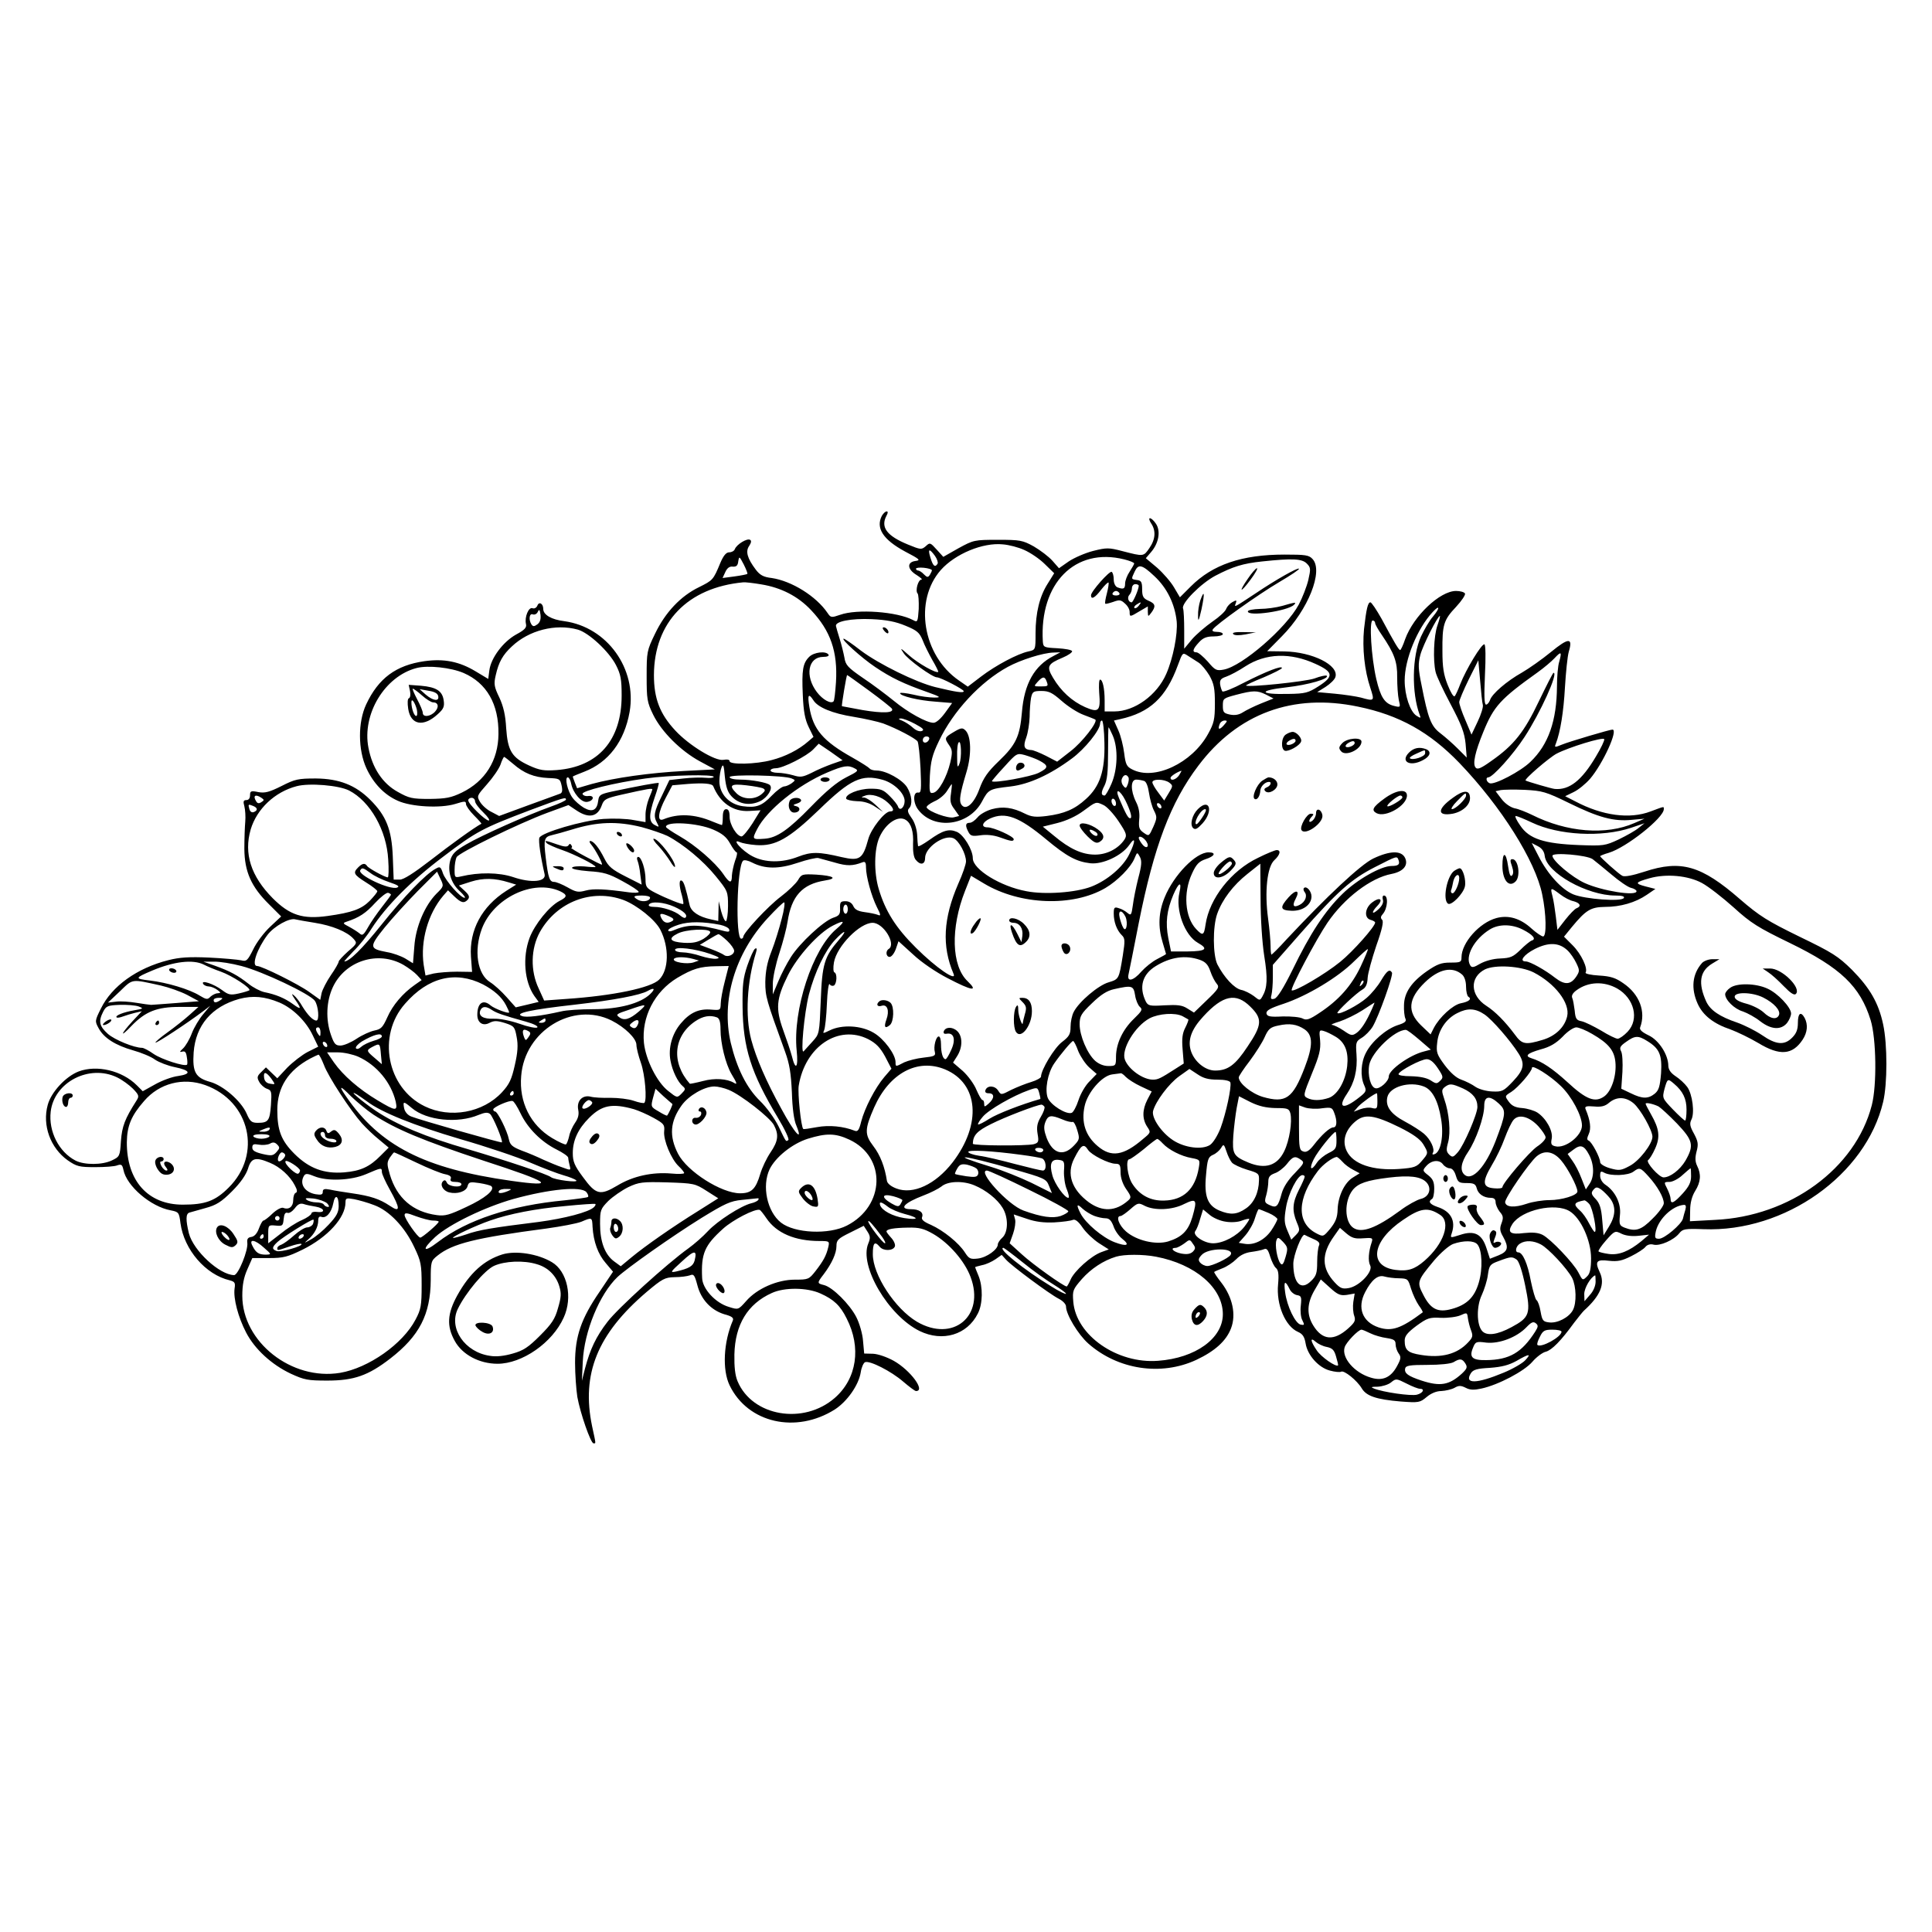 <?xml version="1.0" standalone="no"?>
<!DOCTYPE svg PUBLIC "-//W3C//DTD SVG 20010904//EN"
 "http://www.w3.org/TR/2001/REC-SVG-20010904/DTD/svg10.dtd">
<svg version="1.0" xmlns="http://www.w3.org/2000/svg"
 width="850pt" height="850pt" viewBox="0 0 850 850"
 preserveAspectRatio="xMidYMid meet">
<g transform="translate(0,850) scale(0.1,-0.1)"
fill="#000000" stroke="none">
<path d="M3880 6231 c-28 -54 5 -105 101 -157 65 -34 71 -39 47 -42 -39 -5
-37 -37 5 -62 17 -11 27 -20 21 -20 -15 0 -28 -50 -17 -61 4 -4 6 -35 5 -68
-4 -58 -5 -60 -25 -49 -70 37 -246 50 -321 23 -38 -13 -41 -13 -55 8 -50 74
-158 141 -246 154 -36 4 -52 13 -70 37 -37 49 -46 80 -29 104 9 14 11 23 4 27
-13 8 -59 -20 -67 -41 -3 -8 -14 -14 -25 -14 -13 0 -25 -14 -39 -47 -31 -75
-33 -76 -93 -106 -81 -39 -149 -111 -194 -205 -36 -74 -37 -81 -37 -187 0
-101 2 -115 29 -170 37 -75 121 -159 206 -205 l65 -35 -135 -7 c-151 -8 -307
-30 -406 -57 l-65 -19 -10 25 c-5 13 -9 25 -9 26 0 2 23 11 51 22 106 41 176
133 199 263 33 190 -99 373 -287 399 -57 7 -93 28 -93 54 0 24 -19 34 -26 14
-4 -9 -13 -14 -21 -11 -17 7 -36 -39 -29 -69 4 -16 -5 -26 -44 -47 -57 -32
-110 -103 -117 -157 l-5 -38 -55 33 c-73 44 -140 57 -226 45 -125 -18 -202
-75 -256 -190 -37 -79 -36 -200 1 -281 31 -67 79 -117 138 -143 59 -27 188
-34 253 -14 42 13 47 13 47 0 0 -8 16 -31 35 -50 20 -20 34 -36 33 -37 -32
-17 -137 -93 -223 -160 -74 -57 -119 -86 -136 -86 l-27 0 -4 103 c-5 118 -29
178 -99 248 -65 65 -137 93 -239 94 -78 0 -92 -3 -151 -33 -54 -27 -73 -32
-102 -27 -33 7 -37 5 -37 -14 0 -13 -6 -21 -16 -21 -13 0 -15 -6 -9 -27 4 -16
6 -46 4 -68 -2 -22 -4 -76 -4 -120 1 -100 30 -166 108 -243 l54 -54 -48 -45
c-27 -25 -61 -70 -75 -100 -25 -50 -30 -54 -53 -48 -14 3 -78 9 -141 12 -88 4
-130 1 -178 -11 -140 -35 -250 -115 -298 -213 -27 -54 -27 -56 -10 -87 23 -43
74 -75 151 -97 36 -10 80 -28 97 -41 18 -12 57 -27 87 -33 69 -14 75 -30 15
-39 -26 -3 -72 -20 -102 -37 l-54 -30 -26 26 c-65 65 -176 91 -256 61 -57 -22
-121 -91 -136 -147 -25 -90 12 -190 88 -244 39 -27 51 -30 120 -30 43 0 87 3
98 8 18 6 22 3 27 -20 14 -71 120 -162 208 -178 35 -7 37 -9 43 -57 16 -116
110 -226 217 -251 22 -6 25 -11 21 -36 -6 -44 16 -127 51 -194 38 -73 112
-141 197 -181 59 -27 74 -30 160 -30 117 0 180 22 277 97 128 99 177 194 178
345 0 81 1 85 30 108 66 53 168 78 479 119 65 9 134 22 154 30 47 20 47 20 49
-23 4 -65 24 -120 58 -159 l32 -38 -59 -88 c-81 -118 -108 -196 -108 -313 0
-50 5 -117 10 -150 13 -72 59 -204 71 -204 11 0 12 -8 -6 75 -48 230 23 406
240 591 69 58 80 64 123 65 26 0 56 4 67 8 17 7 21 2 33 -43 16 -63 60 -110
118 -128 34 -9 43 -16 38 -28 -41 -95 -47 -217 -14 -285 80 -166 292 -214 463
-106 54 35 105 107 114 164 3 21 12 41 19 44 21 8 115 -40 167 -85 27 -23 52
-42 57 -42 43 0 -24 91 -98 133 -31 17 -69 30 -91 31 l-39 1 -5 55 c-2 31 -16
79 -30 106 -29 56 -103 130 -141 140 -32 8 -32 9 -2 48 36 48 56 92 56 124 0
26 7 33 60 59 l60 30 16 -25 c13 -20 14 -29 4 -53 -41 -98 88 -317 226 -385
101 -49 209 -17 256 77 22 42 23 117 3 166 -8 19 -15 37 -15 38 0 1 14 5 31 9
17 3 43 15 59 26 l27 19 19 -21 c24 -27 191 -151 232 -172 18 -9 32 -24 32
-34 0 -35 53 -123 98 -163 130 -115 320 -144 475 -72 83 39 132 84 153 139 23
60 7 136 -42 200 -20 25 -34 47 -32 48 2 2 18 9 36 16 19 7 46 25 61 40 17 18
41 29 66 32 22 3 47 8 56 12 12 5 18 -2 27 -32 7 -22 18 -45 26 -51 10 -9 13
-27 9 -71 -9 -90 32 -186 88 -210 20 -9 28 -21 33 -50 8 -52 57 -107 107 -120
22 -6 44 -8 49 -5 13 8 70 -38 91 -73 20 -34 64 -49 171 -58 80 -6 85 -5 115
20 19 16 43 26 64 26 19 1 45 7 58 14 19 11 28 11 50 0 19 -10 37 -10 69 -3
74 16 188 76 224 118 18 21 45 41 59 44 26 7 66 47 124 127 17 22 36 46 43 53
73 66 95 118 70 170 -22 47 -15 57 41 50 38 -4 57 0 97 20 28 14 56 32 63 41
8 10 22 14 36 10 28 -7 89 20 113 50 15 19 25 21 107 18 358 -14 714 239 790
560 19 80 19 253 0 341 -20 94 -58 160 -137 240 -61 60 -86 76 -231 146 -141
69 -175 90 -262 165 -170 148 -259 174 -420 121 -52 -17 -89 -24 -98 -18 -17
9 -97 81 -97 86 0 2 17 9 38 15 77 23 242 154 242 192 0 13 4 13 -58 -10 -92
-35 -212 -19 -331 44 l-45 23 37 18 c21 10 53 36 73 59 56 66 125 216 98 216
-12 0 -191 -53 -222 -66 -32 -13 -34 -13 -27 4 20 52 34 140 40 247 4 66 11
137 17 158 19 63 -1 62 -79 -2 -39 -32 -96 -72 -127 -90 -66 -37 -133 -94
-141 -122 -4 -10 -11 -19 -17 -19 -8 0 -9 39 -5 129 4 78 3 132 -2 136 -11 6
-81 -109 -107 -176 -9 -24 -20 -48 -24 -52 -5 -5 -18 17 -31 50 -18 45 -23 79
-23 148 -1 116 5 137 60 195 25 27 43 54 39 59 -3 6 -21 11 -39 11 -71 0 -187
-110 -224 -212 -9 -27 -19 -48 -22 -48 -6 0 -25 32 -82 138 -22 39 -44 72 -49
72 -11 0 -18 -29 -28 -118 -8 -84 2 -182 28 -259 19 -58 18 -59 -42 -42 -20 5
-72 13 -115 17 l-77 7 37 23 c20 13 40 32 43 43 17 52 -101 111 -225 113 l-75
1 65 66 c115 116 183 286 135 339 -16 18 -31 20 -124 20 -187 0 -316 -44 -412
-140 l-48 -48 -26 44 c-14 24 -47 62 -74 86 l-50 42 24 28 c33 39 42 91 21
123 -9 14 -21 25 -27 25 -5 0 -3 -10 5 -22 22 -32 20 -70 -7 -109 -26 -38 -25
-38 -118 -14 -61 16 -70 16 -130 1 -35 -9 -83 -30 -107 -46 l-43 -30 -29 33
c-16 18 -53 46 -82 63 -49 27 -60 29 -158 29 -103 0 -107 -1 -173 -37 l-67
-38 -29 32 c-28 31 -30 32 -48 15 -19 -16 -22 -16 -78 7 -93 38 -122 76 -95
127 7 12 7 19 1 19 -6 0 -15 -9 -21 -19z m627 -151 c27 -12 67 -39 90 -62 l41
-40 -28 -45 c-36 -56 -54 -129 -54 -220 0 -72 0 -72 -31 -79 -48 -10 -145 -62
-208 -110 l-59 -45 -39 27 c-160 110 -199 351 -80 486 63 71 185 122 273 113
27 -2 69 -13 95 -25z m-394 -25 c10 -14 15 -30 12 -35 -11 -18 -20 -11 -31 25
-13 41 -6 44 19 10z m-825 -80 c-2 -2 -27 -7 -56 -11 l-53 -7 12 26 c8 18 19
26 33 24 15 -1 22 4 24 23 4 24 5 23 24 -13 11 -22 18 -40 16 -42z m1658 64
c24 -6 44 -14 44 -18 0 -3 -9 -19 -20 -36 -11 -16 -20 -40 -20 -52 0 -24 -7
-27 -34 -17 -9 4 -16 18 -16 34 0 16 -4 31 -9 34 -9 6 -91 -86 -91 -103 0 -21
18 -11 45 25 15 19 29 33 32 31 2 -3 -1 -24 -7 -47 -6 -23 -10 -44 -7 -46 2
-2 17 2 35 8 27 10 34 9 51 -7 12 -10 21 -26 21 -37 0 -23 1 -23 44 3 l36 21
0 -24 c1 -22 1 -22 15 -4 21 28 19 40 -12 53 -23 10 -28 19 -28 50 0 32 -4 39
-22 41 -27 4 -27 3 -11 37 16 35 32 32 87 -20 56 -52 90 -123 98 -199 5 -56
-16 -163 -46 -231 -41 -94 -140 -165 -228 -165 l-43 0 0 48 c0 54 -9 92 -20
92 -5 0 -6 -26 -4 -57 7 -82 -2 -90 -62 -64 -58 26 -106 70 -141 129 -30 50
-24 61 43 89 24 10 42 23 41 28 -2 6 -31 11 -65 13 -59 3 -62 4 -64 30 -15
256 142 415 358 361z m803 -18 c18 -18 18 -24 7 -73 -7 -29 -26 -78 -42 -108
-55 -103 -249 -271 -330 -286 -32 -6 -38 -3 -70 35 -20 22 -42 41 -50 41 -20
0 -17 14 11 44 18 20 34 26 65 26 22 0 40 5 40 10 0 6 -12 10 -26 10 -16 0
-23 4 -18 11 12 20 200 154 292 208 51 30 90 56 87 59 -5 6 -101 -48 -190
-108 -97 -64 -96 -64 -88 -44 5 14 3 15 -15 5 -11 -6 -23 -19 -27 -29 -3 -11
-30 -36 -61 -57 -30 -21 -71 -56 -90 -78 l-34 -41 0 81 c0 45 -2 88 -5 96 -9
22 78 110 142 144 77 40 120 54 207 63 132 14 174 12 195 -9z m-1649 -30 c0
-3 -4 -12 -9 -20 -8 -12 -12 -12 -26 2 -9 10 -21 17 -26 17 -5 0 -9 4 -9 8 0
4 16 6 35 4 19 -2 35 -7 35 -11z m-751 -62 c87 -14 162 -52 220 -114 85 -90
117 -182 109 -316 -3 -43 -7 -82 -11 -85 -12 -12 -48 8 -73 41 -54 71 -39 155
28 155 17 0 27 4 23 10 -11 17 -64 11 -85 -10 -28 -28 -33 -58 -28 -168 3 -73
10 -108 26 -141 l21 -43 -22 -19 c-43 -38 -103 -68 -162 -83 -70 -19 -185 -21
-185 -5 0 7 -11 9 -27 6 -36 -7 -152 64 -212 129 -68 73 -94 141 -94 244 1
232 148 385 393 408 8 1 44 -3 79 -9z m1661 -6 c0 -16 -25 -73 -31 -73 -15 0
-21 22 -10 33 6 6 11 19 11 29 0 10 7 18 15 18 8 0 15 -3 15 -7z m-85 -33 c3
-5 -3 -10 -15 -10 -12 0 -18 5 -15 10 3 6 10 10 15 10 5 0 12 -4 15 -10z m85
-55 c-7 -9 -15 -13 -19 -10 -3 3 1 10 9 15 21 14 24 12 10 -5z m1295 -47 c-16
-18 -39 -58 -53 -88 -40 -87 -42 -249 -6 -345 6 -15 5 -16 -14 -4 -28 18 -52
89 -52 155 0 93 55 228 123 301 32 35 33 18 2 -19z m-3941 -35 c-14 -10 -19
-10 -26 0 -13 21 -9 50 6 44 8 -3 18 2 22 11 6 13 9 11 12 -13 2 -20 -2 -33
-14 -42z m3960 -5 c-16 -45 -20 -153 -8 -204 3 -16 33 -80 66 -142 48 -91 61
-125 66 -174 l5 -61 -39 39 c-22 22 -56 52 -77 68 -41 31 -54 64 -83 213 -15
72 -15 93 -5 132 11 42 76 171 86 171 2 0 -3 -19 -11 -42z m-2340 -1 c51 -21
61 -30 75 -63 8 -22 28 -61 43 -88 16 -27 27 -50 26 -52 -9 -8 -90 38 -129 73
-38 34 -41 35 -23 9 17 -27 126 -106 146 -106 16 0 118 -53 118 -61 0 -9 -34
-4 -125 18 -85 21 -248 101 -328 161 -37 29 -71 52 -75 52 -15 0 79 -85 139
-125 70 -47 124 -73 229 -110 59 -21 62 -24 30 -24 -19 0 -61 5 -92 13 -32 7
-58 10 -58 6 0 -12 81 -32 156 -37 l73 -6 -31 -43 c-19 -26 -39 -44 -51 -44
-30 0 -112 45 -175 97 -32 26 -93 72 -135 100 -67 46 -77 57 -82 90 -4 21 -13
58 -21 83 -8 25 -15 50 -16 55 -6 21 67 35 157 31 66 -3 106 -11 149 -29z
m2066 12 c0 -6 13 -29 29 -52 55 -81 69 -118 68 -187 0 -36 3 -80 7 -99 8 -33
8 -34 -20 -27 -42 10 -60 38 -79 119 -22 95 -32 257 -16 257 6 0 11 -5 11 -11z
m-3508 -29 c49 -14 137 -96 168 -156 21 -41 25 -63 25 -134 0 -197 -103 -314
-286 -328 -56 -4 -75 -1 -121 20 -76 35 -94 64 -101 164 -3 57 -12 96 -30 135
-23 47 -25 60 -16 98 13 58 31 90 71 127 75 71 192 101 290 74z m2093 -116
c-84 -43 -129 -122 -139 -248 -9 -107 -27 -143 -101 -214 -50 -48 -68 -74 -86
-123 -24 -66 -61 -98 -80 -68 -10 16 -6 46 23 142 23 76 21 158 -4 183 -13 13
-19 13 -51 -6 -42 -25 -43 -27 -21 -59 14 -20 15 -31 5 -75 -15 -64 -51 -130
-75 -134 -17 -4 -18 3 -15 75 4 64 10 91 40 153 63 132 182 260 303 326 57 31
155 62 201 63 l30 1 -30 -16z m638 -29 c13 -8 34 -34 48 -57 20 -36 24 -57 24
-123 0 -70 -4 -87 -30 -134 -71 -129 -237 -207 -334 -156 -24 12 -29 22 -35
71 -4 32 -15 77 -26 101 l-19 43 27 6 c131 29 202 95 254 237 21 57 21 57 44
42 13 -8 34 -22 47 -30z m1587 4 c-6 -18 -10 -68 -10 -109 -1 -150 -37 -256
-117 -332 -43 -42 -158 -102 -179 -94 -15 6 -19 26 -6 26 19 0 109 100 159
177 70 107 150 283 128 283 -3 0 -31 -56 -64 -124 -65 -137 -111 -195 -210
-264 -46 -33 -61 -39 -69 -29 -14 16 -2 69 34 157 46 113 75 145 239 262 28
20 61 48 74 62 30 32 33 29 21 -15z m-1072 -10 c79 -36 81 -55 12 -99 -44 -28
-57 -32 -132 -33 -129 -3 -134 15 -8 29 97 11 190 38 177 51 -3 3 -28 -2 -54
-12 -40 -14 -292 -40 -301 -31 -1 2 33 18 78 36 44 19 80 37 80 41 0 12 -67
-14 -166 -64 -49 -26 -92 -43 -96 -39 -3 4 -8 18 -10 31 -2 19 3 26 27 34 17
6 55 26 85 46 89 57 197 61 308 10z m736 -181 c2 -9 -8 -42 -23 -73 l-27 -57
-27 64 c-15 34 -27 70 -27 79 0 8 19 53 42 100 l42 84 8 -90 c4 -49 9 -98 12
-107z m-4484 141 c101 -44 155 -137 153 -269 -1 -115 -58 -207 -161 -257 -48
-23 -70 -27 -142 -28 -77 0 -90 3 -140 31 -67 37 -112 105 -129 194 -29 148
72 315 212 351 50 13 151 2 207 -22z m1784 -78 c52 -38 97 -74 100 -79 11 -19
-40 -21 -129 -6 -49 9 -90 17 -91 17 -2 4 20 137 23 137 2 0 45 -31 97 -69z
m780 43 c9 -23 8 -24 -26 -24 -30 0 -31 0 -13 20 22 24 31 25 39 4z m66 -87
c27 -24 70 -52 97 -62 26 -10 50 -19 52 -21 12 -10 -58 -100 -109 -139 l-59
-46 -50 26 c-28 14 -56 25 -63 25 -32 1 -38 15 -23 55 8 22 14 63 15 91 0 28
3 66 6 83 6 28 10 31 46 31 33 0 48 -8 88 -43z m900 27 l33 -17 -55 -22 c-30
-12 -66 -30 -80 -39 -17 -11 -35 -14 -56 -10 -28 6 -32 10 -32 39 0 32 2 33
58 48 76 20 93 20 132 1z m-1992 -24 c19 -32 84 -59 179 -74 48 -8 106 -21
129 -29 59 -22 141 -65 151 -79 4 -7 10 -61 13 -120 4 -92 3 -107 -10 -105
-24 4 -24 -46 1 -77 70 -89 222 -69 279 37 29 55 33 56 127 67 81 10 172 51
269 123 57 42 124 125 124 154 0 7 4 13 8 13 5 0 10 -44 11 -98 3 -124 -20
-192 -81 -247 -50 -46 -96 -65 -173 -75 -48 -6 -67 -4 -95 10 -55 28 -98 33
-146 20 -25 -7 -53 -23 -63 -36 -11 -13 -26 -24 -35 -24 -19 0 -20 -13 -5 -41
9 -17 17 -19 52 -14 27 4 58 1 86 -9 49 -18 61 -19 61 -8 0 12 -88 52 -115 52
-31 0 -24 23 11 39 67 30 127 8 247 -92 90 -75 133 -98 194 -105 54 -6 138 33
171 80 28 41 29 18 1 -39 -27 -57 -98 -117 -168 -144 -68 -26 -203 -36 -285
-20 -114 21 -236 96 -236 145 0 37 -40 103 -70 116 -35 15 -62 7 -122 -36 -27
-19 -49 -31 -49 -26 -1 4 -3 27 -4 51 -2 26 -12 56 -25 73 -16 22 -19 33 -11
41 17 17 13 58 -8 93 -21 34 -93 74 -134 74 -14 0 -28 4 -31 9 -4 5 -37 26
-74 47 -131 73 -175 125 -191 223 -9 54 -4 63 17 31z m2397 -29 c181 -37 315
-112 446 -248 183 -191 334 -430 364 -578 18 -85 20 -185 4 -185 -6 0 -29 15
-50 34 -50 46 -102 61 -155 47 -75 -20 -154 -109 -154 -173 0 -21 -4 -23 -49
-23 -40 0 -58 -7 -102 -37 -69 -48 -101 -95 -102 -150 -1 -24 2 -50 6 -59 6
-12 -1 -19 -33 -29 -52 -17 -115 -72 -140 -121 -23 -43 -26 -105 -8 -144 11
-24 9 -29 -22 -53 -69 -55 -97 -48 -55 14 34 50 48 107 43 175 -4 53 -2 58 23
73 15 9 37 31 48 49 26 43 92 227 85 238 -10 17 -22 9 -48 -35 -14 -24 -42
-58 -63 -76 -36 -32 -120 -76 -129 -67 -5 5 84 89 111 104 14 8 21 24 22 50 1
21 19 85 38 142 26 73 33 107 26 114 -8 8 -7 15 3 26 21 24 25 81 5 81 -6 0
-8 -8 -5 -18 4 -12 -3 -27 -19 -42 -30 -28 -34 -15 -4 16 27 29 8 39 -25 13
-32 -25 -35 -68 -6 -76 11 -3 20 -8 20 -12 0 -17 -97 -127 -154 -173 -66 -54
-203 -134 -213 -125 -7 8 108 225 157 297 74 109 191 198 282 215 51 10 75 37
60 70 -16 34 -66 33 -140 -2 -56 -27 -204 -166 -381 -355 -34 -38 -65 -68 -67
-68 -2 0 -4 17 -4 38 0 22 -5 76 -11 121 -16 118 -4 227 27 256 26 24 31 45
11 45 -7 0 -44 -15 -82 -34 -118 -56 -214 -179 -231 -293 -7 -49 -12 -52 -42
-20 -49 52 -57 159 -18 243 19 42 31 54 60 64 41 13 48 30 13 30 -56 0 -153
-100 -193 -198 -27 -66 -30 -129 -9 -198 8 -27 15 -50 15 -51 0 -2 -17 -11
-38 -22 -22 -11 -53 -36 -70 -55 -36 -42 -65 -48 -57 -13 3 12 23 114 45 226
67 337 140 531 262 692 173 230 416 320 703 260z m-1949 -76 c35 -19 42 -26
30 -31 -10 -4 -26 2 -39 14 -12 11 -33 25 -47 31 -17 6 -19 10 -8 10 9 1 38
-10 64 -24z m1359 -5 c-20 -23 -29 -21 -19 4 3 9 13 16 22 16 13 0 12 -3 -3
-20z m-489 -47 c24 -56 21 -148 -6 -211 -12 -28 -26 -52 -30 -52 -16 0 -17 13
-1 43 12 24 16 60 16 145 0 61 1 112 2 112 2 0 10 -17 19 -37z m-808 -15 c-6
-18 -28 -21 -28 -4 0 9 7 16 16 16 9 0 14 -5 12 -12z m2933 -77 c-62 -105
-117 -148 -181 -142 -13 1 -119 32 -128 37 -8 5 104 101 136 118 53 28 206 75
210 64 2 -5 -14 -39 -37 -77z m-2800 -31 c-8 -21 -10 -16 -10 31 -1 31 2 59 7
63 11 12 14 -67 3 -94z m-560 -1 c-25 -9 -66 -26 -90 -39 -39 -19 -49 -21 -81
-11 -21 6 -51 11 -69 11 -17 0 -31 5 -31 10 0 6 11 10 23 10 32 0 138 54 166
84 l23 24 53 -36 52 -37 -46 -16z m911 15 c42 -22 42 -32 -2 -54 -33 -17 -198
-47 -206 -37 -1 1 23 30 54 63 55 61 56 61 91 52 20 -6 48 -16 63 -24z m-2314
-15 c47 -41 91 -59 154 -62 50 -2 52 -3 59 -34 5 -24 2 -33 -10 -36 -9 -3 -72
-26 -140 -51 l-125 -46 -34 18 c-19 9 -41 29 -50 44 -15 26 -14 27 31 78 25
28 52 67 59 86 6 19 14 34 16 34 2 0 20 -14 40 -31z m961 -143 c33 -35 80 -42
125 -21 33 16 58 57 43 71 -10 11 -82 24 -129 24 -29 0 -48 5 -48 11 0 13 242
8 273 -6 17 -7 17 -8 0 -21 -10 -7 -25 -14 -33 -14 -8 0 -33 -18 -54 -40 -44
-46 -69 -55 -128 -47 -60 8 -103 54 -103 110 0 23 5 51 10 62 7 16 10 6 14
-42 5 -46 12 -68 30 -87z m542 123 c18 -9 14 -13 -38 -39 -41 -21 -87 -59
-155 -129 -99 -102 -150 -137 -203 -141 -56 -4 -57 -3 -34 42 43 84 179 194
308 249 73 31 93 34 122 18z m1427 -29 c-13 -20 -38 -28 -38 -12 0 7 31 27 48
31 1 1 -3 -8 -10 -19z m-2048 -8 c0 -4 -16 -6 -35 -4 -20 2 -64 1 -98 -3 l-62
-7 -32 -67 c-36 -73 -39 -91 -22 -122 10 -19 9 -19 -10 -9 -27 14 -27 44 -1
121 12 34 20 63 18 64 -3 3 -90 -13 -208 -38 -49 -11 -55 -15 -58 -39 -5 -43
-26 -53 -63 -32 -18 11 -40 30 -50 44 -22 29 -36 90 -21 90 5 0 12 -12 15 -28
8 -41 45 -84 70 -80 29 4 35 29 6 26 -12 -2 -24 2 -26 9 -5 13 139 49 277 68
107 15 300 19 300 7z m1824 -1 c4 -5 2 -19 -2 -31 -7 -19 -10 -20 -20 -7 -7 8
-10 22 -6 31 7 18 20 21 28 7z m-1080 -12 c49 -14 96 -59 96 -93 0 -28 -21
-47 -29 -25 -2 8 -19 29 -37 47 -28 28 -39 32 -84 32 -52 0 -113 -25 -107 -44
2 -5 23 -10 48 -11 29 0 57 -9 79 -24 l35 -23 -33 31 c-18 17 -40 31 -50 32
-14 0 -14 2 3 8 27 11 73 -3 102 -31 26 -24 29 -38 9 -38 -24 0 -84 -77 -96
-122 -24 -88 -38 -97 -117 -79 -101 24 -134 24 -191 2 -71 -28 -147 -27 -202
2 -46 24 -95 80 -55 62 11 -5 43 -11 72 -13 84 -6 144 28 277 156 138 134 187
157 280 131z m1150 -5 c9 -3 17 -24 21 -52 4 -26 13 -61 22 -78 14 -28 14 -33
-3 -72 -19 -42 -19 -42 -42 -26 -20 14 -23 23 -20 58 3 27 -1 53 -14 78 -25
51 -24 98 1 98 11 0 26 -3 35 -6z m110 -7 c17 -13 17 -15 -2 -46 l-20 -33 -26
35 c-14 18 -26 39 -26 45 0 16 52 15 74 -1z m-2006 -16 c30 -73 87 -113 158
-109 l50 3 -35 -57 c-20 -31 -41 -57 -48 -58 -21 0 -53 52 -53 86 0 24 -5 34
-15 34 -10 0 -15 -11 -15 -35 0 -19 -2 -35 -4 -35 -2 0 -20 7 -40 15 -80 34
-153 37 -218 10 -28 -11 -23 31 11 95 l29 55 69 6 c68 5 106 2 111 -10z
m-1602 -19 c93 -48 165 -175 172 -304 3 -43 2 -78 -2 -78 -12 0 -85 40 -91 50
-9 14 -21 12 -39 -6 -24 -24 -20 -32 34 -66 28 -17 50 -35 50 -39 0 -5 -15
-23 -33 -42 -37 -37 -78 -52 -186 -67 -109 -15 -166 3 -241 78 -96 97 -128
196 -97 303 27 90 106 165 202 190 56 15 186 4 231 -19z m1822 9 c10 -6 9 -11
-5 -23 -31 -28 -84 -27 -113 2 -35 35 -26 43 43 35 34 -4 68 -10 75 -14z m826
-22 c-5 -32 -3 -46 15 -69 l21 -30 -24 -6 c-24 -6 -108 24 -119 43 -3 5 12 17
33 27 22 9 47 30 57 47 10 16 19 29 20 29 2 0 0 -18 -3 -41z m-1314 17 c0 -2
-7 -20 -15 -39 -8 -20 -15 -52 -15 -70 l0 -34 -52 9 c-29 6 -89 8 -133 5 -92
-7 -273 -60 -282 -83 -5 -13 6 -87 23 -160 8 -34 -59 -40 -138 -13 -63 21
-151 22 -230 3 -27 -6 -28 -5 -28 30 0 21 4 45 9 55 11 20 270 147 399 195
l93 34 36 -24 c54 -36 93 -28 111 24 9 25 18 30 83 45 124 28 139 30 139 23z
m4033 -59 c130 -64 197 -82 276 -74 l56 5 -44 -19 c-125 -55 -298 -41 -451 36
-25 12 -59 26 -77 29 -19 5 -42 21 -57 41 l-26 34 23 5 c12 2 60 3 105 1 77
-4 93 -8 195 -58z m-1952 12 c23 -47 32 -79 21 -79 -9 0 -19 19 -49 89 -19 45
4 37 28 -10z m-3801 11 c13 -9 13 -11 0 -19 -10 -7 -17 -6 -22 2 -17 26 -5 35
22 17z m940 -15 c0 -8 16 -30 37 -50 20 -19 30 -35 23 -35 -15 0 -90 73 -90
89 0 6 7 11 15 11 8 0 15 -7 15 -15z m400 7 c0 -4 -30 -18 -67 -31 -101 -36
-304 -126 -372 -166 -48 -28 -62 -42 -70 -70 -13 -48 3 -101 42 -136 17 -16
27 -29 21 -29 -18 0 -83 74 -95 107 -10 30 -13 32 -32 21 -43 -22 -142 -125
-240 -248 -84 -105 -140 -160 -162 -160 -2 0 16 20 40 45 25 24 61 69 80 100
63 98 175 211 315 316 147 112 173 125 383 205 150 56 157 58 157 46z m2420
-18 c0 -8 -4 -12 -10 -9 -5 3 -10 13 -10 21 0 8 5 12 10 9 6 -3 10 -13 10 -21z
m-55 -6 c14 -6 44 -38 66 -71 36 -54 38 -62 26 -81 -27 -40 -77 -66 -129 -66
-57 0 -112 25 -181 83 l-49 40 64 16 c40 10 83 30 114 53 57 42 55 42 89 26z
m255 -9 c0 -6 -4 -7 -10 -4 -5 3 -10 11 -10 16 0 6 5 7 10 4 6 -3 10 -11 10
-16z m-3996 5 c20 -8 21 -20 2 -27 -8 -3 -16 2 -19 14 -6 21 -5 22 17 13z
m5626 -73 c118 -56 307 -66 436 -23 l59 20 -25 -20 c-14 -12 -53 -34 -88 -51
-60 -28 -67 -29 -175 -25 -153 6 -219 27 -258 85 -17 24 -26 43 -20 43 5 0 37
-13 71 -29z m-2754 11 c23 -15 34 -52 31 -105 -1 -34 3 -60 12 -70 20 -25 41
-21 41 8 0 47 84 105 125 87 24 -11 55 -68 55 -102 0 -12 -15 -56 -34 -98 -66
-152 -73 -274 -21 -396 17 -38 -77 26 -165 114 -90 89 -135 162 -164 259 -22
74 -20 175 3 227 28 63 84 99 117 76z m-1163 -31 c41 -11 93 -29 114 -39 69
-36 157 -109 212 -177 53 -65 54 -68 54 -131 0 -35 -5 -65 -9 -67 -5 -1 -14
18 -21 43 l-11 45 -1 -43 -1 -44 -32 7 c-55 12 -87 34 -94 63 -17 75 -25 102
-34 107 -13 8 -13 -21 0 -64 5 -19 8 -36 6 -38 -4 -4 -72 23 -123 49 -39 20
-43 26 -43 59 0 43 -18 99 -32 99 -6 0 -7 -8 -3 -17 4 -10 10 -37 12 -61 l6
-44 -71 36 c-59 30 -75 43 -93 79 -24 48 -48 77 -62 77 -6 0 -3 -8 5 -17 17
-20 51 -84 46 -87 -2 -1 -34 15 -73 36 -38 20 -66 38 -62 38 5 0 5 5 1 11 -5
8 -8 8 -13 0 -5 -8 -19 -7 -50 4 -51 18 -59 19 -45 5 5 -5 36 -19 68 -30 52
-18 146 -65 146 -74 0 -2 -22 -1 -49 2 -26 2 -51 0 -54 -5 -4 -6 25 -12 73
-16 66 -4 89 -11 149 -44 39 -21 71 -42 71 -47 0 -4 -19 -5 -42 -2 -108 15
-157 17 -191 8 -33 -9 -43 -7 -80 14 -23 13 -50 24 -59 24 -20 0 -26 16 -37
106 -10 82 -7 92 28 100 14 3 53 14 86 24 112 35 200 38 308 11z m315 -11 c39
-17 58 -32 74 -61 12 -22 25 -39 29 -39 4 0 1 -17 -7 -37 -7 -21 -13 -50 -14
-65 0 -37 -10 -35 -39 8 -35 50 -121 125 -191 165 -33 19 -60 37 -60 41 -1 26
139 18 208 -12z m1906 -53 c15 -24 -2 -34 -19 -11 -8 10 -15 23 -15 27 0 13
22 3 34 -16z m1752 -62 c8 -75 187 -175 311 -175 30 0 42 -4 37 -11 -10 -17
-170 -5 -222 16 -51 21 -113 89 -153 168 l-30 58 27 -14 c18 -9 28 -24 30 -42z
m-1788 -98 c-10 -40 -21 -94 -24 -120 -6 -43 -8 -46 -23 -34 -9 8 -26 18 -38
21 -20 7 -23 4 -23 -23 0 -37 13 -73 35 -95 15 -14 15 -25 5 -89 -17 -105 -17
-105 -63 -119 -45 -13 -130 -85 -153 -130 -8 -15 -14 -44 -14 -66 0 -32 -6
-42 -37 -66 -34 -25 -93 -123 -93 -153 0 -5 -19 -16 -42 -23 -24 -7 -64 -23
-89 -35 -44 -23 -45 -23 -57 -4 -14 23 -47 25 -56 4 -4 -10 1 -15 14 -15 26 0
26 -22 0 -45 -18 -16 -20 -16 -20 -2 0 10 -3 17 -7 17 -5 0 -16 20 -27 45 -10
25 -37 62 -60 83 l-43 37 19 30 c24 39 23 87 -1 109 -22 20 -52 18 -59 -2 -2
-8 2 -12 13 -10 32 6 41 -26 20 -71 -10 -23 -21 -41 -25 -41 -12 0 -20 28 -20
66 0 19 -4 34 -10 34 -12 0 -24 -45 -17 -69 4 -16 -3 -19 -49 -24 -30 -3 -68
-13 -86 -21 -38 -20 -38 -20 -38 1 0 34 -51 103 -96 129 -55 33 -140 37 -193
11 -31 -15 -32 -15 -25 1 4 9 10 62 12 116 2 54 8 93 12 86 4 -7 13 -9 19 -6
13 9 15 53 2 58 -5 2 -6 21 -2 44 13 72 114 174 170 174 48 0 105 -94 71 -115
-15 -9 -12 -35 4 -35 8 0 20 15 27 34 l12 35 65 -59 c36 -34 101 -78 152 -104
107 -56 136 -60 87 -13 -71 67 -76 234 -11 398 l26 66 57 -34 c158 -95 390
-104 534 -20 54 32 112 91 128 130 12 29 12 29 24 7 9 -17 8 -37 -7 -93z
m1999 83 c11 -8 48 -39 82 -67 34 -29 73 -56 86 -59 14 -3 25 -10 25 -15 0
-23 -151 1 -228 36 -55 25 -142 98 -142 120 0 16 152 3 177 -15z m-3334 -15
c54 -16 79 -15 121 1 12 5 16 0 16 -22 0 -40 24 -127 48 -175 18 -35 18 -40 4
-34 -10 4 -35 9 -58 12 -29 4 -43 11 -50 27 -6 13 -18 21 -34 21 -22 0 -25 -4
-24 -31 1 -26 -3 -33 -31 -42 -44 -16 -146 -111 -185 -172 -18 -28 -43 -76
-56 -108 l-24 -57 0 47 c0 26 13 87 29 135 16 49 32 111 36 138 17 112 64 165
164 181 58 9 39 21 -38 26 -61 3 -65 2 -80 -24 -9 -15 -43 -48 -76 -73 -56
-42 -165 -159 -165 -177 0 -4 -4 -8 -9 -8 -26 0 -19 316 8 343 5 5 23 1 40 -8
57 -29 118 -29 201 -1 41 14 82 23 90 21 8 -2 41 -11 73 -20z m2480 11 c7 -19
-1 -26 -31 -26 -46 0 -152 -60 -216 -123 -77 -75 -142 -174 -220 -335 -39 -79
-66 -122 -79 -126 -15 -4 -18 -1 -13 17 3 12 6 47 6 77 l0 55 123 140 c161
183 222 237 326 290 98 50 97 50 104 31z m-607 -169 c0 -88 7 -194 16 -252 16
-99 14 -141 -8 -179 -11 -19 -12 -19 -38 2 -15 11 -40 24 -56 27 -30 7 -74 54
-104 112 -20 41 -21 165 -1 222 22 63 71 127 133 176 31 25 57 45 57 45 0 0 0
-69 1 -153z m-3916 112 c15 -12 52 -30 82 -40 39 -13 48 -19 35 -24 -31 -12
-174 55 -162 76 8 13 12 12 45 -12z m290 -91 c-51 -52 -91 -145 -97 -231 l-6
-75 -34 21 c-19 11 -55 24 -80 28 -79 15 -80 22 -11 108 34 42 100 114 146
161 l85 85 15 -32 c15 -31 15 -33 -18 -65z m5568 47 c28 -15 91 -64 139 -107
77 -70 108 -89 248 -157 224 -109 309 -191 355 -339 25 -81 28 -287 5 -375
-72 -278 -360 -489 -690 -504 l-110 -6 1 49 c0 31 8 62 22 84 25 40 27 74 9
110 -9 19 -10 35 -3 63 9 33 7 45 -11 79 -18 32 -20 44 -12 61 16 29 5 114
-18 145 -11 15 -34 36 -51 47 -21 14 -31 28 -32 45 0 50 -42 114 -87 135 -29
14 -41 25 -37 35 26 69 -3 146 -74 194 -34 24 -56 31 -107 34 -36 2 -62 8 -59
13 11 18 -19 82 -57 120 l-38 38 35 43 c62 75 83 87 145 88 69 0 134 19 184
53 l38 26 -43 11 c-49 13 -47 18 17 36 74 21 170 12 231 -21z m-5250 3 l33
-10 -43 -27 c-108 -69 -164 -173 -156 -290 l5 -67 -66 1 c-36 0 -83 -4 -103
-8 l-36 -9 -8 47 c-15 105 19 225 86 304 l21 24 27 -26 c31 -30 44 -33 61 -14
8 11 5 19 -14 37 l-26 24 53 17 c54 17 105 16 166 -3z m2951 -45 c-18 -77 23
-188 81 -221 48 -27 36 -37 -44 -38 l-74 0 -12 59 c-13 67 -7 121 22 190 24
56 39 62 27 10z m-2725 6 c33 -16 33 -25 -3 -43 -45 -24 -108 -102 -131 -162
-32 -86 -23 -193 21 -256 l19 -26 -50 -12 -51 -12 -40 45 c-22 25 -55 55 -73
66 -56 35 -72 138 -36 235 51 135 225 219 344 165z m4399 -13 c18 -14 44 -28
60 -31 29 -8 36 -22 13 -31 -8 -3 -30 -26 -49 -50 l-35 -45 -7 58 c-4 32 -10
73 -15 91 -10 38 -8 39 33 8z m-5143 -2 c0 -3 -18 -27 -40 -55 -21 -27 -49
-67 -61 -89 -20 -35 -25 -38 -38 -26 -9 7 -29 20 -46 29 -27 14 -28 16 -10 22
55 18 84 37 125 82 25 27 51 47 58 45 6 -2 12 -6 12 -8z m1024 -24 c59 -23
138 -86 161 -130 40 -78 38 -177 -5 -220 -36 -36 -202 -71 -410 -85 l-96 -7
-24 53 c-37 78 -35 175 5 248 74 133 229 193 369 141z m116 11 c0 -15 -30 -21
-51 -11 -27 15 -24 20 16 20 19 0 35 -4 35 -9z m106 -40 c42 -19 61 -37 50
-48 -3 -4 -14 1 -23 9 -23 20 -78 38 -115 38 -17 0 -27 4 -23 10 10 16 66 11
111 -9z m473 -54 c-10 -40 -30 -105 -45 -143 -19 -48 -26 -88 -27 -134 0 -65
4 -78 87 -307 20 -55 26 -95 30 -180 2 -68 9 -122 20 -146 31 -76 -9 -32 -66
74 -67 121 -111 223 -133 305 -27 103 -19 255 21 383 5 16 4 22 -4 17 -6 -3
-21 -37 -34 -74 -19 -56 -22 -86 -21 -182 2 -180 37 -291 155 -487 31 -52 52
-96 46 -99 -11 -7 -8 -12 -43 61 -17 34 -51 82 -82 112 -59 58 -101 143 -128
255 -43 185 18 392 162 548 36 39 68 70 73 70 4 0 0 -33 -11 -73z m291 43 c0
-11 -4 -20 -10 -20 -5 0 -10 9 -10 20 0 11 5 20 10 20 6 0 10 -9 10 -20z
m1222 -34 c12 -29 2 -72 -11 -46 -5 8 -11 27 -15 43 -8 34 10 36 26 3z m-2007
2 c18 -8 22 -14 13 -20 -21 -13 -37 -9 -48 12 -12 23 -3 25 35 8z m-1560 -28
c76 -12 142 -39 170 -70 17 -19 17 -21 -24 -56 -22 -20 -41 -40 -41 -45 0 -5
-15 -32 -34 -59 -19 -28 -37 -63 -41 -79 l-6 -30 -49 35 c-47 34 -208 114
-229 114 -26 0 0 76 46 137 29 38 97 76 123 68 8 -2 47 -9 85 -15z m1784 -9
c19 -4 37 -13 39 -20 3 -10 -2 -12 -19 -8 -118 32 -161 32 -231 2 -10 -4 -18
-3 -18 2 0 6 21 17 47 25 44 14 106 14 182 -1z m511 -18 c-105 -88 -193 -357
-175 -535 8 -76 -5 -91 -21 -25 -6 23 -24 76 -39 117 -33 93 -30 135 21 238
41 83 134 187 199 220 51 26 56 20 15 -15z m3020 -3 c45 -23 60 -42 39 -48 -8
-3 -30 -21 -50 -41 -32 -31 -43 -36 -89 -38 -32 -1 -66 -11 -88 -23 -28 -17
-37 -18 -43 -8 -25 39 16 116 86 159 39 24 96 24 145 -1z m-3576 -9 c4 -5 -9
-19 -28 -31 -27 -16 -48 -20 -87 -18 -62 4 -72 19 -27 41 35 18 133 23 142 8z
m567 -36 c-64 -74 -74 -106 -80 -267 -6 -146 -6 -147 -36 -180 -16 -18 -34
-37 -39 -43 -15 -18 2 167 23 250 26 99 71 193 115 240 43 46 57 46 17 0z
m-492 -4 c17 -16 31 -36 31 -44 0 -18 -29 -30 -44 -19 -6 5 -32 17 -59 27
l-48 18 38 23 c21 13 41 24 44 24 4 0 21 -13 38 -29z m3697 -42 c13 -12 30
-37 39 -56 15 -31 15 -36 1 -58 -25 -38 -51 -40 -94 -7 -43 34 -111 72 -129
72 -31 0 -9 30 40 55 60 30 106 29 143 -6z m-3771 -16 c39 -14 45 -18 27 -21
-13 -2 -44 4 -69 12 -26 9 -62 16 -80 16 -18 0 -33 5 -33 11 0 16 89 5 155
-18z m2861 -56 c-40 -84 -96 -147 -179 -202 -46 -31 -59 -35 -76 -26 -11 6
-51 10 -88 9 -56 -3 -68 0 -71 13 -2 13 15 23 76 43 104 35 239 116 310 187
31 30 58 55 60 53 2 -1 -13 -36 -32 -77z m-4211 8 c22 -13 49 -33 60 -45 l20
-22 -30 -21 c-53 -37 -98 -90 -121 -143 -20 -44 -27 -52 -57 -58 -19 -4 -54
-20 -78 -36 -24 -16 -56 -30 -71 -30 -22 0 -28 7 -42 47 -24 69 -20 148 8 209
54 117 199 163 311 99z m1275 26 l25 -7 -23 -8 c-29 -10 -95 1 -87 15 7 10 48
10 85 0z m2229 -4 c25 -9 36 -21 46 -50 7 -21 20 -46 28 -55 13 -15 8 -23 -43
-72 l-57 -55 -29 18 c-23 15 -44 17 -101 14 -65 -4 -72 -2 -82 17 -31 64 -15
119 43 155 66 41 132 50 195 28z m-4382 -21 c15 -8 49 -22 75 -31 48 -17 134
-73 125 -82 -3 -2 -24 -9 -47 -14 -36 -8 -45 -6 -73 15 -36 27 -95 47 -83 27
4 -6 15 -11 25 -11 9 0 26 -7 37 -15 16 -12 17 -14 2 -15 -9 0 -23 -7 -32 -15
-13 -14 -18 -13 -48 5 -45 28 -143 57 -218 66 -69 8 -68 11 10 44 95 40 179
50 227 26z m165 -6 c93 -24 302 -123 323 -153 16 -22 21 -87 7 -87 -15 0 -38
24 -61 61 -11 20 -29 43 -38 50 -12 10 -10 4 5 -18 30 -43 28 -48 -10 -20 -36
26 -75 42 -125 52 -18 4 -49 20 -70 37 -46 36 -80 55 -147 79 l-51 18 46 0
c25 1 79 -8 121 -19z m2127 -67 c-10 -38 -18 -82 -18 -98 -1 -30 -2 -30 -41
-27 -54 5 -94 -12 -135 -61 -38 -45 -56 -108 -45 -164 8 -44 32 -94 54 -112
13 -11 12 -15 -5 -32 -20 -20 -20 -20 -59 11 -50 39 -99 138 -107 212 -11 113
46 225 147 286 68 40 100 50 171 51 l55 1 -17 -67z m3558 39 c95 -49 161 -135
148 -193 -11 -48 -51 -87 -108 -104 -76 -23 -91 -20 -122 23 -44 59 -87 102
-126 127 -71 46 -74 125 -6 160 45 22 158 15 214 -13z m-314 -10 c10 -9 17
-29 17 -53 0 -21 5 -41 10 -44 17 -10 3 -22 -33 -29 -35 -7 -94 -61 -119 -109
l-14 -28 -42 40 c-62 60 -57 117 17 189 61 59 121 72 164 34z m-4308 -43 c49
-26 82 -55 101 -91 8 -15 14 -29 14 -32 0 -8 -64 16 -81 30 -33 29 -59 12 -59
-41 0 -35 25 -51 54 -35 20 10 32 10 68 -1 40 -13 43 -17 51 -61 7 -35 5 -68
-8 -124 -14 -63 -24 -84 -56 -119 -84 -91 -229 -117 -341 -62 -166 81 -210
311 -86 451 102 117 222 146 343 85z m-1417 -5 c34 -8 86 -26 115 -41 l52 -28
-100 -8 c-55 -4 -104 -8 -110 -8 -5 0 -35 4 -65 9 -30 5 -71 8 -90 5 l-35 -4
53 50 c58 56 48 54 180 25z m5283 3 c-10 -9 -11 -8 -5 6 3 10 9 15 12 12 3 -3
0 -11 -7 -18z m1124 -16 c75 -43 98 -135 46 -190 -16 -17 -36 -31 -44 -31 -8
0 -41 16 -73 36 -33 19 -71 38 -86 41 -22 4 -27 11 -30 47 -3 22 -7 48 -11 56
-4 10 3 22 20 34 51 37 119 40 178 7z m-2121 -30 c3 -21 13 -44 21 -51 13 -11
9 -18 -26 -52 -50 -48 -78 -109 -79 -165 0 -42 -1 -43 -34 -43 -21 0 -42 9
-58 23 -35 32 -68 111 -68 160 0 36 6 47 54 93 39 38 66 55 97 62 80 18 86 16
93 -27z m-2134 5 c-43 -41 -137 -66 -250 -66 -55 0 -119 -4 -142 -10 -89 -20
-153 -28 -172 -20 -34 12 38 28 234 50 174 20 287 42 319 60 30 17 36 10 11
-14z m-1630 -37 c60 -26 117 -83 146 -144 l24 -50 -46 -23 c-25 -13 -65 -44
-90 -69 l-44 -47 -25 24 -25 24 -21 -21 c-18 -17 -19 -24 -9 -42 6 -12 21 -26
34 -31 21 -7 22 -13 18 -72 -5 -69 -12 -78 -58 -78 -27 0 -34 6 -49 41 -25 56
-103 123 -160 139 -65 18 -79 43 -73 130 9 119 79 201 200 235 61 16 113 11
178 -16z m-260 11 c-19 -13 -30 -13 -30 0 0 6 10 10 23 10 18 0 19 -2 7 -10z
m4531 -29 c54 -53 52 -80 -12 -175 -54 -82 -87 -106 -143 -106 -43 0 -90 38
-106 85 -16 48 1 96 54 153 86 94 144 106 207 43z m536 -8 c-26 -59 -48 -92
-68 -107 -20 -14 -25 -13 -58 10 -19 13 -42 24 -51 25 -8 0 7 7 34 15 27 9 72
31 100 49 28 18 52 34 53 34 1 1 -3 -11 -10 -26z m-5427 9 c23 -9 21 -10 -20
-17 -46 -8 -85 -23 -77 -31 2 -3 15 -1 28 4 13 5 37 12 53 16 l30 7 -42 -45
c-53 -58 -55 -74 -3 -19 61 63 112 83 211 83 l83 0 -39 -35 c-21 -19 -65 -54
-97 -77 -31 -22 -55 -43 -53 -45 4 -4 141 86 211 139 l30 23 -31 -37 c-17 -20
-40 -58 -50 -84 -10 -27 -28 -57 -39 -67 -15 -14 -16 -17 -4 -14 13 4 18 -2
21 -24 3 -16 3 -31 1 -33 -10 -10 -112 23 -147 47 -21 15 -44 27 -51 27 -35 0
-120 35 -150 61 -38 34 -43 55 -21 98 13 25 20 28 73 30 32 1 70 -2 83 -7z
m2201 -22 c-41 -35 -65 -42 -87 -25 -16 11 -11 15 42 32 80 28 84 27 45 -7z
m-646 6 c20 -13 45 -22 149 -51 33 -9 55 -20 50 -25 -5 -5 -40 2 -79 16 -40
14 -88 23 -112 22 -47 -2 -69 12 -60 36 8 20 26 20 52 2z m4366 -19 c33 -22
114 -115 150 -172 29 -46 24 -71 -25 -123 -41 -43 -47 -46 -91 -44 -26 1 -58
10 -73 20 -15 11 -43 25 -63 32 -23 8 -48 31 -73 64 -34 46 -38 56 -33 98 5
56 40 107 89 131 45 23 79 21 119 -6z m-3840 -27 c59 -30 109 -79 109 -107 0
-13 9 -49 20 -80 18 -52 27 -162 15 -175 -3 -3 -24 1 -47 9 -23 8 -69 13 -102
13 -34 -1 -73 1 -87 5 -36 9 -63 -18 -55 -58 4 -20 0 -37 -14 -57 -11 -16 -23
-42 -26 -59 -4 -17 -10 -33 -14 -36 -4 -2 -31 10 -61 28 -95 57 -146 158 -136
273 15 199 228 329 398 244z m2512 19 c12 -7 23 -13 25 -14 2 -2 -4 -18 -13
-36 -13 -25 -16 -48 -12 -96 l5 -62 -36 -23 c-67 -43 -77 -48 -100 -48 -43 0
-107 45 -123 88 -17 45 44 147 109 182 41 21 112 26 145 9z m-2049 -5 c11 -4
16 -20 16 -53 0 -62 22 -151 48 -196 25 -41 27 -49 11 -39 -30 18 -84 22 -136
8 -31 -8 -57 -13 -58 -12 -83 94 -72 210 24 275 34 23 65 28 95 17z m-754 -14
c0 -5 -8 -10 -17 -10 -15 0 -16 2 -3 10 19 12 20 12 20 0z m403 -24 c-6 -10
-13 -12 -23 -6 -13 8 -12 11 5 24 22 16 32 6 18 -18z m2937 -15 c37 -26 37
-72 0 -168 -52 -136 -83 -158 -184 -129 -50 15 -106 60 -106 86 0 5 21 37 48
72 26 35 56 82 66 105 16 36 25 44 60 51 49 11 82 6 116 -17z m-4330 -13 c0
-19 -2 -20 -10 -8 -13 19 -13 30 0 30 6 0 10 -10 10 -22z m5595 -7 c71 -41 97
-72 102 -123 6 -58 -16 -127 -48 -151 -41 -30 -80 -15 -163 62 -66 60 -112 91
-158 105 -32 10 -19 22 40 39 42 11 68 27 97 56 21 23 48 41 60 41 11 0 43
-13 70 -29z m-4678 11 c8 -5 8 -12 -2 -25 -11 -16 -13 -16 -19 -1 -12 32 -5
42 21 26z m3549 -23 c42 -25 58 -67 51 -130 -8 -66 -42 -125 -80 -139 -38 -13
-73 -13 -97 0 -17 9 -15 16 22 107 33 80 39 105 36 145 -5 45 -4 48 16 42 12
-3 35 -15 52 -25z m369 -14 l50 -43 -30 -8 c-62 -15 -155 -81 -155 -110 0 -21
-39 -56 -58 -52 -22 4 -36 58 -28 103 11 56 112 154 161 154 6 0 32 -20 60
-44z m-4565 15 c0 -5 -16 -14 -36 -19 -20 -6 -44 -17 -54 -26 -11 -10 -20 -12
-24 -7 -3 6 9 19 26 30 53 31 88 40 88 22z m2140 -12 c34 -18 52 -36 74 -76
l28 -54 -31 -36 c-41 -48 -87 -138 -102 -196 -9 -37 -15 -46 -28 -41 -51 20
-113 26 -167 16 -32 -6 -59 -10 -60 -8 -10 10 -25 157 -20 190 28 173 175 271
306 205z m3427 -8 c54 -33 66 -61 61 -142 -5 -59 -10 -75 -28 -90 -29 -23 -54
-23 -105 2 l-42 20 5 74 c2 41 0 81 -6 91 -8 15 -4 23 22 41 39 28 53 29 93 4z
m-5807 -21 c0 -6 -4 -7 -10 -4 -5 3 -10 11 -10 16 0 6 5 7 10 4 6 -3 10 -11
10 -16z m3304 -24 c10 -24 32 -57 49 -72 l32 -28 -31 -32 c-18 -17 -40 -55
-49 -83 -9 -28 -23 -54 -30 -56 -23 -9 -91 33 -105 65 -14 35 -1 110 28 152
28 41 77 99 83 99 4 0 14 -20 23 -45z m-3068 -16 l4 -41 -30 26 c-39 33 -40
35 -10 51 31 16 32 15 36 -36z m-100 -8 c82 -37 145 -114 165 -198 9 -43 0
-42 -80 6 -82 49 -152 110 -192 167 l-30 44 48 0 c26 0 66 -9 89 -19z m-151
-36 c19 -52 117 -201 167 -257 18 -20 52 -53 76 -72 l42 -35 -35 -35 c-49 -50
-89 -68 -161 -74 -89 -7 -155 18 -219 82 -58 58 -75 103 -75 193 0 99 48 174
145 226 17 9 33 16 36 17 4 0 14 -20 24 -45z m4901 -15 c24 -36 25 -41 10 -55
-14 -14 -18 -14 -42 2 -18 11 -47 17 -86 18 -34 0 -57 4 -55 10 5 15 99 65
124 65 15 0 31 -13 49 -40z m-2168 -5 c148 -62 162 -241 33 -409 -75 -97 -174
-143 -247 -115 -24 9 -40 22 -42 34 -9 60 -29 113 -60 153 -39 51 -38 74 4
170 67 151 191 217 312 167z m2709 -73 c48 -46 93 -131 93 -174 0 -45 -74
-103 -118 -91 -17 4 -20 10 -15 34 6 33 -24 88 -63 114 -14 9 -44 18 -67 20
-30 2 -46 10 -59 28 -18 25 -18 25 11 43 31 20 91 90 91 106 0 16 81 -35 127
-80z m-1511 28 c33 0 54 -5 57 -12 6 -20 -19 -136 -43 -201 -13 -33 -32 -64
-46 -74 -35 -23 -113 -13 -164 21 -51 34 -94 98 -87 128 11 42 69 120 115 153
l45 32 35 -23 c26 -18 49 -24 88 -24z m-4841 10 c23 -11 54 -34 70 -50 27 -28
28 -33 15 -53 -51 -80 -63 -112 -68 -177 -4 -67 -6 -69 -39 -85 -43 -21 -122
-21 -161 -1 -73 38 -119 128 -109 215 15 130 170 210 292 151z m679 -6 c18
-26 18 -26 -5 -22 -16 2 -25 11 -27 26 -4 29 8 28 32 -4z m3759 8 c10 -10 39
-29 65 -41 l49 -23 -19 -36 c-23 -45 -23 -85 -1 -119 17 -25 16 -26 -18 -54
-86 -74 -140 -82 -199 -32 -54 45 -74 105 -58 177 13 60 76 133 121 139 18 2
35 5 38 5 3 1 13 -6 22 -16z m2412 -30 c39 -33 55 -66 55 -114 0 -27 -3 -48
-6 -48 -4 0 -28 22 -54 49 -47 49 -47 50 -37 90 13 46 14 47 42 23z m-6462 -6
c197 -71 251 -304 103 -451 -59 -59 -103 -75 -202 -75 -153 0 -247 105 -246
275 1 71 19 116 76 181 67 78 171 105 269 70z m5361 -6 c37 -14 63 -62 76
-142 13 -74 -1 -147 -29 -156 -8 -3 -11 0 -7 6 10 16 -10 59 -39 84 -14 12
-51 36 -83 53 -64 34 -88 68 -78 109 11 45 97 70 160 46z m173 -9 c43 -20 63
-45 63 -81 0 -31 -59 -168 -86 -199 -20 -23 -24 -24 -38 -11 -13 13 -14 22 -5
54 12 44 5 129 -17 191 -12 36 -12 41 3 53 22 16 30 15 80 -7z m-4794 -115
c100 -65 215 -113 483 -202 299 -97 327 -118 122 -89 -381 54 -576 153 -726
372 -34 49 -26 49 22 0 25 -24 69 -61 99 -81z m1563 109 c54 -22 182 -122 199
-155 22 -42 19 -70 -15 -120 -17 -25 -37 -67 -45 -94 -20 -68 -39 -86 -89 -86
-82 0 -233 96 -273 174 -40 78 -35 142 16 213 31 43 100 83 144 83 15 0 44 -7
63 -15z m1371 -40 c-87 -25 -189 -65 -224 -87 -25 -16 -47 -27 -50 -25 -2 3 7
18 21 34 26 31 134 93 203 117 37 13 38 12 45 -12 4 -14 6 -26 5 -27z m-1619
-22 c3 -1 -15 -41 -23 -51 -1 -2 -18 6 -37 18 -35 20 -35 21 -25 60 l11 40 35
-33 c20 -17 37 -33 39 -34z m-698 47 c0 -5 -5 -10 -11 -10 -5 0 -7 5 -4 10 3
6 8 10 11 10 2 0 4 -4 4 -10z m-645 -36 c63 -48 208 -106 408 -165 115 -33
255 -80 310 -104 56 -24 122 -49 147 -56 25 -7 50 -17 55 -22 13 -12 -96 2
-111 14 -16 13 -193 72 -365 123 -187 54 -311 106 -406 169 -62 42 -127 98
-83 72 8 -5 29 -19 45 -31z m4445 1 c0 -32 -2 -35 -23 -30 -12 4 -36 1 -52 -5
l-29 -11 19 22 c17 18 73 59 83 59 1 0 2 -16 2 -35z m-448 -30 c53 0 59 -2 65
-23 9 -37 -4 -120 -27 -167 -31 -64 -84 -80 -157 -50 -67 28 -72 38 -67 118 3
40 10 95 15 123 l10 51 51 -26 c37 -18 68 -25 110 -26z m983 19 c32 -30 31
-43 -15 -164 -44 -113 -102 -177 -136 -149 -22 18 -17 54 15 101 35 52 71 154
71 203 0 44 24 47 65 9z m592 2 c30 -25 83 -119 83 -147 0 -32 -59 -108 -101
-129 -37 -20 -46 -21 -85 -10 -25 7 -44 19 -44 27 0 20 -37 90 -51 95 -8 3 -7
11 1 29 11 24 7 59 -14 109 -5 12 2 15 37 12 32 -3 49 1 67 17 33 27 72 26
107 -3z m-4897 -44 c32 -67 92 -126 158 -159 28 -14 52 -30 52 -37 0 -6 3 -21
6 -33 6 -23 6 -23 -32 -9 -22 7 -59 23 -84 34 -25 12 -67 30 -95 40 -41 16
-51 25 -56 49 -7 37 -50 123 -61 123 -4 0 -8 4 -8 9 0 10 70 41 85 37 6 -1 21
-25 35 -54z m315 49 c6 -11 -33 -36 -42 -27 -7 7 16 36 28 36 4 0 10 -4 14 -9z
m-793 -26 c65 -55 202 -69 294 -30 27 11 40 12 50 4 13 -11 58 -119 52 -125
-4 -3 -362 99 -399 114 -16 6 -28 21 -31 36 -6 32 -3 32 34 1z m5485 7 c10 -6
46 -39 81 -75 71 -75 76 -96 37 -164 -24 -40 -67 -73 -96 -73 -20 0 -80 68
-68 76 6 4 20 26 31 51 23 51 18 87 -18 150 -13 23 -24 44 -24 47 0 7 35 -1
57 -12z m-4508 -12 c20 -6 59 -23 86 -38 45 -25 50 -30 47 -59 -4 -39 31 -123
64 -154 13 -12 24 -26 24 -30 0 -4 -26 -5 -57 -2 -83 7 -168 -11 -237 -53 -76
-45 -94 -41 -151 37 -38 51 -45 69 -45 106 0 56 23 106 72 155 56 56 101 65
197 38z m1806 11 c3 -5 -4 -25 -16 -45 -16 -27 -19 -45 -14 -75 6 -34 4 -39
-17 -45 -33 -8 -268 -7 -268 2 1 37 18 56 81 87 59 30 200 84 221 85 4 0 9 -4
13 -9z m1221 -7 c41 5 45 4 54 -20 14 -36 12 -64 -4 -64 -15 0 -51 -32 -87
-79 -19 -24 -32 -32 -45 -27 -17 5 -19 17 -19 104 l0 99 28 -10 c16 -5 49 -7
73 -3z m-1142 -49 c20 -9 41 -13 45 -11 4 3 14 -13 20 -35 12 -39 11 -43 -15
-70 -46 -48 -92 -35 -119 34 -12 33 -14 49 -6 70 12 31 24 33 75 12z m1484
-35 c58 -29 89 -51 103 -73 24 -40 24 -40 -6 -75 -22 -26 -32 -30 -100 -35
-115 -8 -202 21 -230 79 -21 44 -7 92 38 130 41 35 83 29 195 -26z m610 5 c17
-19 32 -41 32 -49 0 -9 -17 -27 -37 -40 -35 -24 -153 -162 -153 -179 0 -5 -17
-7 -37 -5 -51 4 -53 28 -10 101 19 31 45 85 57 119 13 35 30 71 39 81 23 27
69 15 109 -28z m-5583 -15 c-3 -5 -16 -10 -28 -9 -21 0 -21 1 -2 9 28 12 37
12 30 0z m4695 -48 c0 -34 -4 -40 -35 -55 -18 -9 -42 -28 -51 -42 -26 -40 -36
-29 -14 15 18 36 86 120 96 120 2 0 4 -17 4 -38z m-4695 18 c-3 -5 -19 -10
-35 -10 -16 0 -32 5 -35 10 -4 6 10 10 35 10 25 0 39 -4 35 -10z m2552 -14
c164 -77 157 -292 -11 -378 -80 -41 -230 -34 -290 13 -61 48 -85 161 -50 235
26 53 99 112 168 134 81 25 121 25 183 -4z m1379 -17 c25 -27 80 -56 127 -64
37 -7 37 -8 31 -44 -16 -93 -67 -141 -152 -143 -59 -2 -107 23 -139 72 -23 33
-32 110 -14 110 5 0 33 20 63 44 29 25 56 45 59 45 3 1 14 -8 25 -20z m-3899
-37 c-15 -17 -23 -18 -62 -9 -33 8 -45 15 -45 28 0 15 6 17 29 13 16 -3 37 -1
48 4 13 8 22 7 32 -3 13 -13 12 -17 -2 -33z m4203 -47 c7 -8 37 -22 66 -31 51
-15 54 -17 53 -47 -1 -54 -22 -100 -58 -124 -39 -27 -68 -29 -116 -9 -52 22
-68 62 -59 156 6 69 9 79 30 89 13 5 29 19 36 30 11 19 13 18 24 -15 6 -19 17
-41 24 -49z m-633 56 c14 -22 91 -61 121 -61 19 0 22 -6 22 -38 0 -23 9 -51
25 -74 23 -33 23 -37 7 -51 -54 -47 -112 -49 -171 -7 -76 56 -100 125 -65 193
31 61 42 68 61 38z m2204 -21 c23 -43 24 -98 2 -129 l-16 -24 -19 48 c-10 27
-28 62 -40 78 l-21 30 24 18 c32 25 48 21 70 -21z m-2401 20 c0 -5 -6 -10 -14
-10 -8 0 -18 5 -21 10 -3 6 3 10 14 10 12 0 21 -4 21 -10z m-95 -21 c39 -5 78
-12 88 -15 20 -6 24 -54 5 -54 -7 0 -62 13 -123 29 -60 16 -131 33 -157 36
-27 4 -48 12 -48 17 0 10 103 5 235 -13z m-3241 2 c6 -10 -22 -37 -29 -29 -8
7 5 38 15 38 5 0 11 -4 14 -9z m578 -36 c52 -25 109 -48 126 -51 21 -4 29 -11
25 -20 -4 -10 3 -14 21 -14 14 0 26 -4 26 -10 0 -17 -57 -11 -64 7 -5 11 -10
13 -17 6 -15 -15 0 -42 27 -49 36 -9 75 4 81 27 5 19 11 20 52 14 25 -4 49
-10 53 -14 17 -16 -28 -53 -110 -91 -74 -35 -94 -41 -130 -36 -106 14 -176 75
-207 179 -13 45 -13 53 0 74 9 13 17 23 19 23 2 0 46 -20 98 -45z m5036 10
c28 -32 72 -115 72 -137 0 -17 -69 -38 -123 -38 -29 0 -74 -7 -100 -16 -53
-18 -91 -16 -95 6 -3 17 105 174 139 203 34 28 73 22 107 -18z m-2414 -38
c141 -40 149 -43 161 -74 l13 -32 -90 45 c-50 24 -130 56 -177 70 -199 61
-127 54 93 -9z m1270 40 c16 -11 13 -16 -27 -58 -29 -29 -50 -61 -58 -89 -16
-59 -23 -66 -53 -52 -22 10 -24 14 -15 44 5 18 9 45 9 59 0 21 7 29 28 37 16
5 40 24 53 40 27 35 37 38 63 19z m182 -8 c10 -12 32 -28 48 -36 l28 -15 -29
-18 c-37 -22 -66 -82 -68 -141 -1 -36 -9 -55 -32 -84 -31 -37 -31 -37 -62 -21
-88 46 -85 153 7 274 22 29 65 60 83 62 3 0 14 -9 25 -21z m-4718 -5 c44 -18
88 -58 109 -99 11 -20 12 -30 4 -33 -6 -2 -11 -16 -11 -32 0 -29 -19 -44 -44
-34 -8 3 -29 -8 -47 -25 -17 -17 -36 -31 -40 -31 -4 0 -13 -16 -20 -35 -8 -22
-20 -35 -33 -37 -15 -2 -20 -9 -18 -25 5 -33 -40 -143 -58 -143 -64 1 -179
107 -199 184 -14 58 -14 86 2 91 6 2 39 11 71 20 48 13 70 27 117 74 38 38 61
72 70 99 14 48 33 53 97 26z m132 -34 c0 -4 -3 -10 -7 -13 -9 -9 -64 43 -57
54 5 9 64 -29 64 -41z m3361 -2 c-1 -25 4 -62 13 -82 8 -20 11 -36 6 -36 -16
0 -60 61 -70 99 -14 51 -5 72 28 68 24 -3 26 -7 23 -49z m1697 12 c11 0 21
-12 27 -32 9 -30 14 -33 48 -33 31 0 39 -4 44 -23 6 -25 31 -42 62 -42 14 0
21 -6 21 -19 0 -10 8 -29 18 -42 16 -18 17 -27 8 -51 -9 -23 -7 -35 7 -59 26
-47 22 -65 -20 -82 l-38 -15 -15 46 c-20 63 -53 80 -116 59 -44 -14 -44 -14
-37 7 19 55 -4 97 -63 116 -34 12 -42 24 -24 35 6 3 10 24 10 45 0 30 -6 43
-26 59 -26 20 -26 22 -9 41 23 26 57 29 73 8 7 -10 21 -18 30 -18z m-2082 -1
c7 -6 10 -17 7 -26 -5 -12 -15 -13 -52 -8 -25 4 -47 8 -49 10 -2 2 3 13 10 25
10 17 19 20 42 16 16 -4 35 -11 42 -17z m-2616 -15 c0 -9 16 -44 35 -78 47
-84 47 -103 0 -71 -45 30 -84 43 -166 55 -35 5 -79 12 -96 16 -26 5 -33 3 -33
-10 0 -12 -7 -14 -32 -10 -49 9 -72 47 -50 82 7 10 16 9 45 -3 56 -23 161 -19
227 9 68 29 70 30 70 10z m5573 -20 c40 -44 67 -93 67 -118 0 -10 -22 -41 -49
-67 -50 -51 -75 -59 -124 -40 -22 9 -24 14 -20 55 6 50 -20 104 -63 133 -14 9
-24 25 -24 40 0 20 3 22 19 13 29 -15 104 -12 127 5 27 20 31 19 67 -21z m187
1 c0 -26 -9 -45 -36 -75 -39 -43 -54 -50 -54 -25 0 9 -7 29 -15 45 -15 29 -15
30 10 30 13 0 39 13 57 30 18 16 34 30 36 30 1 0 2 -16 2 -35z m-2912 -60 c95
-46 172 -89 172 -94 0 -5 -15 -14 -34 -21 -35 -11 -83 -5 -163 24 -68 24 -206
176 -161 176 8 0 91 -38 186 -85z m1212 58 c0 -5 -11 -30 -25 -57 -29 -57 -31
-92 -10 -143 15 -35 14 -38 -4 -57 l-20 -20 -17 40 c-14 33 -15 49 -6 102 10
62 51 142 72 142 6 0 10 -3 10 -7z m534 -23 c27 -27 15 -66 -24 -75 -16 -4
-57 -26 -90 -51 -105 -77 -169 -101 -206 -76 -39 26 -41 117 -3 166 24 30 62
43 159 55 91 11 139 5 164 -19z m-3166 -39 l52 -33 -87 -55 c-113 -70 -236
-156 -295 -205 l-47 -39 -30 22 c-40 30 -61 86 -61 164 0 61 2 66 36 101 21
20 60 47 88 61 47 22 61 24 172 21 117 -4 122 -5 172 -37z m1179 24 c51 -21
101 -61 124 -99 26 -42 25 -107 -1 -131 -11 -10 -20 -23 -20 -30 0 -22 -48
-57 -87 -62 -34 -4 -40 -1 -58 27 -27 42 -94 96 -149 121 -33 14 -44 24 -39
35 7 20 -13 34 -49 34 -56 0 -30 28 54 60 32 12 67 30 80 40 28 24 95 26 145
5z m2797 -58 c26 -35 24 -76 -5 -123 l-24 -39 -6 68 c-4 51 -11 73 -29 92 -19
20 -21 27 -10 40 11 13 16 14 34 2 11 -8 29 -26 40 -40z m-4849 33 c-28 -12
-47 -12 -40 0 3 6 18 10 33 9 24 0 25 -1 7 -9z m345 -5 c7 -9 10 -18 7 -21 -3
-3 -49 -9 -103 -15 -236 -22 -430 -86 -558 -184 -65 -50 -73 -34 -11 23 62 56
217 131 344 167 160 44 298 57 321 30z m1390 -35 c0 -3 -4 -11 -9 -19 -7 -11
-14 -10 -40 5 -46 27 -41 44 9 31 22 -6 40 -14 40 -17z m-2480 -26 c0 -27 -9
-45 -44 -82 -24 -26 -59 -55 -78 -65 -32 -18 -32 -18 -12 0 27 23 44 55 44 83
0 15 5 20 15 16 20 -7 43 19 51 59 8 43 24 36 24 -11z m-51 12 c9 -10 11 -16
4 -16 -7 0 -15 5 -18 10 -3 6 -18 10 -33 10 -15 0 -34 5 -42 11 -11 8 -4 9 29
6 24 -3 51 -13 60 -21z m207 -8 c66 -24 135 -96 177 -186 29 -61 32 -75 32
-167 0 -89 -3 -106 -27 -151 -56 -107 -207 -213 -332 -234 -213 -35 -430 136
-430 339 0 47 6 80 22 116 l22 50 73 0 c64 0 82 5 148 37 111 55 189 141 189
208 0 19 4 20 38 14 20 -4 60 -15 88 -26z m1690 23 c-3 -5 -17 -12 -31 -15
-45 -11 -149 -78 -190 -122 -22 -24 -61 -58 -86 -76 -95 -68 -312 -265 -356
-323 -51 -66 -77 -122 -99 -205 l-14 -55 4 85 c6 132 74 297 153 372 43 40
238 178 370 260 103 63 126 74 178 79 33 3 64 7 68 7 5 1 6 -2 3 -7z m1910
-75 c-18 -61 -46 -89 -107 -108 -55 -16 -139 4 -185 44 -32 28 -46 68 -24 68
5 0 25 14 43 30 33 29 36 29 63 15 43 -22 122 -19 174 8 54 26 58 20 36 -57z
m1746 57 c15 -17 36 -123 24 -123 -3 0 -14 17 -25 38 -10 20 -28 46 -40 56
-31 28 -27 36 20 45 3 0 13 -7 21 -16z m-5602 -12 c39 -7 43 -28 5 -23 -14 2
-25 -1 -25 -7 0 -5 -19 -19 -42 -29 -24 -10 -67 -38 -95 -61 l-53 -41 0 40 c0
40 1 41 33 38 30 -3 32 -1 35 29 2 22 7 30 17 27 7 -3 21 6 32 20 13 18 24 23
38 19 11 -4 36 -9 55 -12z m1223 -2 c-22 -22 -130 -50 -243 -65 -201 -25 -264
-35 -319 -55 -30 -10 -56 -17 -58 -15 -5 5 102 55 163 76 86 30 199 52 332 64
70 7 129 11 131 9 3 -2 0 -8 -6 -14z m1293 2 c14 -11 47 -25 74 -32 66 -17 64
-28 -2 -18 -51 8 -98 33 -106 57 -5 17 6 15 34 -7z m907 -40 c16 -6 38 -11 51
-11 16 0 25 -9 35 -35 6 -19 24 -44 38 -55 37 -29 21 -36 -34 -15 -52 20 -127
83 -149 126 -20 39 -17 46 9 21 12 -11 35 -25 50 -31z m2602 27 c-4 -13 -9
-31 -11 -40 -7 -25 -81 -88 -105 -88 -18 0 -20 4 -14 33 13 55 73 112 123 116
9 1 11 -6 7 -21z m-509 -7 c49 -30 94 -129 94 -207 0 -44 -5 -67 -16 -78 -21
-21 -21 -21 -40 16 -22 42 -121 146 -157 165 -20 10 -44 12 -82 8 -61 -8 -75
3 -51 40 41 62 189 95 252 56z m-3534 -31 c44 -65 125 -100 234 -100 43 0 44
-1 38 -27 -9 -38 -22 -61 -56 -105 -29 -37 -32 -38 -91 -38 -77 0 -167 -39
-215 -95 -34 -38 -34 -38 -75 -25 -59 17 -117 80 -118 128 -5 107 11 143 92
216 43 39 140 89 161 83 4 -1 17 -18 30 -37z m2021 -15 c23 -4 55 -2 71 5 16
6 30 9 32 7 2 -1 -8 -17 -22 -35 -32 -40 -92 -72 -137 -72 -40 0 -93 36 -78
54 5 6 15 30 21 53 l13 42 29 -24 c15 -13 47 -27 71 -30z m189 38 c21 -9 38
-22 38 -27 -1 -6 -13 -29 -28 -51 -30 -42 -76 -65 -118 -57 l-24 4 30 34 c16
19 35 52 41 74 7 22 14 40 17 40 3 0 23 -8 44 -17z m754 -8 c49 -32 16 -128
-69 -202 -44 -38 -73 -47 -128 -40 -120 16 -103 128 34 220 77 53 110 57 163
22z m-4431 -25 c14 0 25 -2 25 -5 0 -8 -72 -70 -81 -70 -11 0 -69 83 -69 99 0
11 9 11 50 -5 28 -10 61 -19 75 -19z m2734 -8 c36 2 73 7 81 11 10 4 24 -6 43
-34 15 -22 47 -52 71 -68 l44 -28 -33 -12 c-44 -16 -119 -83 -135 -121 -7 -16
-15 -30 -17 -30 -13 0 -149 97 -197 141 l-54 49 15 42 c8 23 12 51 9 63 l-6
22 57 -19 c40 -14 76 -18 122 -16z m-3409 18 c0 -5 -4 -10 -10 -10 -5 0 -10 5
-10 10 0 6 5 10 10 10 6 0 10 -4 10 -10z m147 -25 c-4 -8 -15 -15 -25 -15 -11
0 -37 -16 -58 -35 -21 -19 -46 -37 -56 -41 -10 -3 -18 -10 -18 -15 0 -12 -2
-12 54 7 26 9 49 14 52 11 9 -9 -92 -38 -109 -31 -22 8 -21 17 4 40 25 23 152
102 158 98 2 -2 1 -10 -2 -19z m2504 -57 c11 -16 17 -28 12 -28 -10 1 -73 84
-73 96 0 9 20 -13 61 -68z m225 13 c69 -40 138 -119 164 -189 65 -172 -77
-290 -236 -197 -96 57 -194 206 -194 297 0 50 8 59 30 33 16 -20 59 -19 67 1
3 8 -4 25 -16 38 -11 12 -21 25 -21 28 0 10 31 16 95 17 49 1 69 -4 111 -28z
m1891 -19 c40 3 44 2 38 -17 -14 -41 -17 -83 -7 -102 15 -26 -47 -92 -94 -100
-28 -5 -38 -1 -62 25 -58 62 -59 125 -3 203 l26 37 29 -25 c24 -20 38 -24 73
-21z m1212 11 l46 5 -34 -29 c-54 -44 -98 -62 -143 -56 -22 3 -42 8 -45 11 -3
3 12 25 33 49 38 43 40 43 68 29 19 -9 46 -12 75 -9z m-6049 -3 c0 -5 -5 -10
-11 -10 -5 0 -7 5 -4 10 3 6 8 10 11 10 2 0 4 -4 4 -10z m175 0 c-3 -5 -11
-10 -16 -10 -6 0 -7 5 -4 10 3 6 11 10 16 10 6 0 7 -4 4 -10z m4443 -11 c24
-10 30 -18 25 -29 -4 -8 -8 -41 -8 -72 0 -49 -4 -62 -27 -84 -44 -44 -78 -11
-78 76 0 37 38 134 50 127 3 -2 20 -10 38 -18z m-122 -79 c-9 -32 -15 -39 -23
-28 -14 18 -25 81 -17 102 5 14 9 13 29 -8 21 -23 22 -28 11 -66z m-408 23
c-11 -10 -25 -13 -52 -8 -34 7 -51 25 -23 25 6 0 23 9 37 19 24 19 25 19 38
-1 13 -17 12 -22 0 -35z m-4086 17 c33 -29 33 -29 8 -30 -31 0 -44 8 -59 38
-18 33 11 29 51 -8z m5338 15 c21 -25 24 -107 6 -168 -19 -65 -53 -98 -119
-116 -61 -17 -93 -1 -125 62 -29 56 -28 61 48 152 29 34 65 65 83 72 46 16 92
16 107 -2z m279 0 c33 -17 116 -106 138 -148 18 -37 20 -109 3 -141 -17 -32
-68 -59 -105 -54 -26 3 -30 8 -37 47 -4 25 -12 47 -18 51 -5 3 -16 41 -25 84
-14 77 -36 126 -55 126 -17 0 -11 28 8 39 24 15 59 13 91 -4z m-2278 -80 c44
-36 105 -79 135 -97 29 -18 54 -36 54 -40 0 -4 -30 10 -66 33 -121 74 -239
169 -209 169 2 0 41 -29 86 -65z m913 34 c-9 -15 -81 -49 -102 -49 -11 0 -25
7 -32 15 -9 11 -8 18 7 34 29 32 147 32 127 0z m-2358 -25 c-7 -25 -25 -35
-81 -48 -28 -6 -27 -3 25 44 55 51 68 52 56 4z m2030 17 c173 -33 294 -137
294 -253 0 -106 -120 -193 -285 -205 -180 -14 -361 112 -373 260 -4 49 -2 54
38 100 40 45 94 81 150 98 36 11 119 11 176 0z m1587 -13 c10 -8 24 -50 37
-113 26 -125 20 -141 -60 -184 -63 -34 -110 -40 -130 -16 -24 29 -24 109 -1
157 11 24 24 64 27 89 6 42 9 47 48 61 53 20 59 20 79 6z m-518 -82 c39 -1 40
-3 53 -46 8 -25 23 -57 34 -73 11 -15 19 -29 17 -31 -95 -71 -136 -85 -194
-66 -71 24 -95 86 -59 155 28 54 56 77 84 69 14 -4 43 -8 65 -8z m865 -15 c0
-18 -10 -42 -25 -58 l-24 -28 -1 32 c0 26 28 74 48 82 1 1 2 -12 2 -28z
m-1094 -58 l34 6 -6 -37 c-3 -20 -1 -48 4 -61 7 -21 3 -29 -27 -56 -63 -56
-113 -52 -153 13 -30 48 -28 98 5 155 l28 48 41 -37 c34 -31 46 -35 74 -31z
m-252 25 c6 -13 21 -24 32 -26 19 -3 21 -8 17 -46 -3 -24 0 -53 7 -65 10 -20
9 -22 -7 -19 -24 4 -61 81 -69 143 -7 50 0 54 20 13z m-2064 -19 c58 -26 87
-53 115 -110 65 -127 45 -264 -52 -349 -137 -120 -363 -82 -428 73 -11 26 -15
64 -14 118 3 131 58 222 164 270 56 26 156 25 215 -2z m2862 -162 c9 -24 8
-31 -13 -53 -48 -52 -118 -70 -208 -55 -57 9 -71 21 -71 63 0 20 12 35 52 65
47 34 57 38 108 35 30 -1 69 4 85 11 29 13 30 13 33 -12 2 -14 8 -39 14 -54z
m282 -6 c-59 -92 -113 -124 -216 -125 -60 -1 -75 12 -58 53 11 28 14 30 59 24
57 -6 134 23 177 68 21 22 30 26 41 17 11 -9 11 -15 -3 -37z m-725 -7 c18 -9
50 -18 72 -21 32 -5 39 -10 39 -27 0 -12 6 -30 13 -40 12 -16 11 -24 -7 -57
-27 -50 -64 -66 -115 -50 -72 21 -130 88 -115 134 7 22 60 77 74 77 4 0 21 -7
39 -16z m841 7 c0 -23 -91 -73 -106 -58 -3 3 2 19 11 36 13 27 21 31 55 31 22
0 40 -4 40 -9z m-1033 -67 c24 -5 33 -13 41 -42 6 -20 10 -37 9 -39 -9 -9 -75
37 -94 66 -28 41 -30 60 -5 38 10 -9 32 -20 49 -23z m873 -59 c-12 -13 -55
-38 -94 -54 -120 -50 -175 -51 -145 -3 10 16 27 21 84 24 53 4 83 12 116 30
57 33 68 34 39 3z m-263 -14 c10 -16 7 -23 -15 -44 -56 -51 -95 -58 -178 -31
-60 20 -76 32 -72 53 3 13 19 16 98 16 56 0 103 5 115 12 28 17 38 16 52 -6z
m-200 -111 c23 0 14 -19 -13 -26 -26 -7 -150 11 -189 27 -16 6 -12 8 16 8 20
1 47 9 59 19 22 18 24 17 68 -5 25 -13 51 -23 59 -23z"/>
<path d="M5490 5954 c-43 -62 -33 -65 12 -4 21 28 33 50 28 50 -5 0 -23 -21
-40 -46z"/>
<path d="M5281 5859 c-6 -18 -11 -48 -10 -68 0 -29 3 -24 15 28 15 71 13 90
-5 40z"/>
<path d="M5640 5834 c-25 -7 -69 -13 -97 -13 -29 -1 -53 -5 -53 -11 0 -24 176
2 203 29 13 13 6 12 -53 -5z"/>
<path d="M5426 5710 c6 -6 26 -6 54 -1 l45 9 -54 1 c-36 1 -52 -2 -45 -9z"/>
<path d="M3890 5725 c7 -9 15 -13 17 -11 7 7 -7 26 -19 26 -6 0 -6 -6 2 -15z"/>
<path d="M1804 5459 c3 -15 1 -29 -5 -31 -6 -2 -7 -20 -3 -47 11 -71 67 -81
130 -23 26 23 30 34 26 61 -6 41 -32 58 -100 64 l-54 4 6 -28z m53 -19 c18
-16 40 -30 48 -30 23 0 28 -20 9 -41 -20 -22 -54 -26 -54 -5 0 7 -11 34 -25
60 -13 25 -22 46 -19 46 4 0 22 -13 41 -30z m71 -3 c5 -24 -22 -21 -55 7 l-27
24 39 -7 c27 -4 41 -12 43 -24z m-94 -59 c3 -16 2 -28 -3 -28 -9 0 -21 33 -21
60 0 22 16 -1 24 -32z"/>
<path d="M5658 5269 c-21 -12 -24 -65 -5 -72 15 -5 65 22 71 40 6 14 -19 43
-37 43 -7 0 -20 -5 -29 -11z m42 -28 c0 -11 -31 -24 -39 -16 -3 3 1 10 9 15
19 12 30 12 30 1z"/>
<path d="M5905 5230 c-15 -16 -16 -22 -5 -35 20 -25 90 8 90 42 0 21 -64 16
-85 -7z m55 1 c0 -11 -31 -24 -39 -16 -3 3 1 10 9 15 19 12 30 12 30 1z"/>
<path d="M6199 5189 c-39 -39 3 -64 60 -34 34 17 40 39 15 49 -29 11 -54 6
-75 -15z m71 -3 c0 -15 -56 -33 -67 -22 -3 3 9 12 28 20 42 19 39 19 39 2z"/>
<path d="M5553 5065 c-24 -17 -47 -72 -33 -80 11 -7 24 13 25 38 2 18 21 37
38 37 14 0 7 -18 -10 -24 -11 -5 -13 -10 -6 -17 15 -15 53 7 53 30 0 17 -18
31 -39 31 -3 0 -16 -7 -28 -15z"/>
<path d="M6091 4987 c-52 -38 -59 -52 -34 -65 40 -20 133 34 133 78 0 31 -47
25 -99 -13z m79 5 c0 -10 -60 -45 -66 -39 -6 6 45 47 57 47 5 0 9 -4 9 -8z"/>
<path d="M6392 4990 c-70 -50 -70 -82 -1 -70 46 9 81 42 76 75 -3 30 -29 29
-75 -5z m58 10 c0 -15 -46 -60 -62 -60 -6 0 3 16 22 35 37 38 40 40 40 25z"/>
<path d="M5270 4940 c-25 -25 -36 -68 -21 -83 10 -9 19 -4 42 21 49 55 30 113
-21 62z m31 -17 c-5 -10 -16 -27 -25 -38 -21 -28 -22 2 0 33 18 27 39 30 25 5z"/>
<path d="M5790 4922 c0 -11 -7 -25 -15 -32 -18 -15 -20 1 -3 18 9 9 8 12 -5
12 -18 0 -50 -57 -41 -72 16 -26 97 31 92 65 -4 27 -28 35 -28 9z"/>
<path d="M6610 4691 c0 -64 29 -98 58 -69 23 23 12 98 -14 98 -10 0 -11 -6 -2
-31 7 -21 7 -34 0 -41 -7 -7 -12 7 -17 41 -9 65 -25 66 -25 2z"/>
<path d="M5371 4704 c-17 -14 -31 -34 -31 -45 0 -30 42 -24 75 11 23 24 26 32
15 45 -17 20 -23 19 -59 -11z m49 -3 c0 -12 -51 -53 -58 -46 -6 6 38 55 50 55
4 0 8 -4 8 -9z"/>
<path d="M6397 4668 c-32 -25 -51 -128 -26 -144 15 -9 67 44 74 76 6 28 -9 80
-23 80 -4 0 -16 -6 -25 -12z m23 -32 c0 -24 -19 -66 -29 -66 -6 0 -9 6 -7 13
3 6 7 24 10 40 7 28 26 38 26 13z"/>
<path d="M5737 4593 c-4 -3 -2 -12 3 -18 13 -16 3 -43 -22 -56 -27 -14 -34 -4
-18 26 21 39 2 44 -31 7 -40 -45 -37 -57 13 -59 49 -2 88 26 88 63 0 23 -22
48 -33 37z"/>
<path d="M4483 5143 c-14 -5 -18 -33 -5 -33 4 0 14 5 22 10 17 11 2 30 -17 23z"/>
<path d="M3610 5070 c0 -5 9 -10 20 -10 11 0 20 5 20 10 0 6 -9 10 -20 10 -11
0 -20 -4 -20 -10z"/>
<path d="M3474 4976 c-10 -25 1 -51 20 -51 25 0 32 22 9 28 -16 4 -15 6 4 12
13 4 20 11 17 16 -8 14 -44 10 -50 -5z"/>
<path d="M4750 4868 c0 -8 16 -29 35 -48 29 -28 39 -32 53 -24 24 15 21 34 -8
55 -35 26 -80 35 -80 17z m70 -28 c8 -5 11 -12 7 -16 -4 -4 -15 0 -24 9 -18
18 -8 23 17 7z"/>
<path d="M2715 4830 c3 -5 11 -10 16 -10 6 0 7 5 4 10 -3 6 -11 10 -16 10 -6
0 -7 -4 -4 -10z"/>
<path d="M2897 4778 c17 -18 40 -49 52 -68 11 -19 21 -29 21 -22 0 27 -73 122
-94 122 -5 0 4 -15 21 -32z"/>
<path d="M2762 4770 c13 -20 28 -27 28 -12 0 10 -22 32 -32 32 -5 0 -3 -9 4
-20z"/>
<path d="M2445 4680 c27 -12 35 -12 35 0 0 6 -12 10 -27 9 -25 0 -26 -1 -8 -9z"/>
<path d="M4288 4435 c-20 -26 -24 -50 -8 -40 14 9 42 65 33 65 -5 0 -16 -11
-25 -25z"/>
<path d="M4440 4450 c0 -5 8 -10 19 -10 26 0 43 -24 39 -57 l-4 -28 -19 38
c-23 46 -38 49 -23 5 20 -59 35 -69 62 -42 23 22 20 51 -9 79 -24 25 -65 34
-65 15z"/>
<path d="M4670 4338 c0 -7 5 -20 10 -28 12 -19 35 2 27 24 -7 19 -37 21 -37 4z"/>
<path d="M4499 4091 c17 -17 18 -26 10 -53 -5 -18 -9 -35 -9 -38 -1 -21 -20
32 -20 55 0 23 -3 27 -10 15 -12 -19 -13 -91 0 -110 22 -34 70 28 70 91 0 39
-14 59 -42 59 -17 0 -17 -1 1 -19z"/>
<path d="M3867 4093 c-14 -13 -6 -24 12 -18 25 8 35 -22 21 -60 -12 -33 -7
-43 15 -25 18 15 20 81 3 98 -13 13 -41 16 -51 5z"/>
<path d="M7488 4263 c-43 -49 -49 -112 -19 -179 23 -51 70 -88 144 -113 30
-11 86 -38 123 -60 94 -57 150 -53 195 15 21 32 24 66 9 95 -17 31 -30 22 -30
-21 0 -30 -7 -47 -25 -65 -34 -35 -71 -32 -133 11 -30 20 -78 44 -109 55 -77
26 -118 54 -136 92 -37 81 -29 134 25 167 l33 20 -31 0 c-17 0 -38 -8 -46 -17z"/>
<path d="M7780 4222 c14 -9 44 -36 68 -61 30 -31 46 -41 53 -34 26 26 -62 113
-114 112 l-32 0 25 -17z"/>
<path d="M7612 4154 c-12 -8 -22 -21 -22 -28 0 -25 40 -65 78 -76 20 -7 55
-26 76 -43 48 -37 91 -40 118 -8 10 13 18 32 18 42 0 27 -59 90 -105 110 -50
23 -133 25 -163 3z m146 -43 c47 -24 76 -56 69 -76 -9 -23 -38 -18 -68 11 -15
14 -49 31 -75 38 -31 8 -50 18 -52 29 -5 24 77 23 126 -2z"/>
<path d="M745 4230 c3 -5 13 -10 21 -10 8 0 12 5 9 10 -3 6 -13 10 -21 10 -8
0 -12 -4 -9 -10z"/>
<path d="M464 4005 c-10 -8 -14 -14 -9 -15 15 0 40 18 34 24 -3 3 -14 -1 -25
-9z"/>
<path d="M685 4000 c-3 -5 -1 -10 4 -10 6 0 11 5 11 10 0 6 -2 10 -4 10 -3 0
-8 -4 -11 -10z"/>
<path d="M1390 3525 c-10 -12 -9 -20 4 -39 18 -29 48 -40 81 -32 31 8 38 31
16 58 -15 18 -21 20 -34 10 -12 -10 -16 -10 -21 3 -7 19 -30 19 -46 0z m40
-20 c0 -9 9 -15 25 -15 14 0 25 -5 25 -11 0 -11 -37 -3 -57 13 -16 12 -17 28
-3 28 6 0 10 -7 10 -15z"/>
<path d="M276 3675 c-6 -18 2 -45 15 -45 5 0 9 9 9 20 0 11 5 20 10 20 6 0 10
5 10 10 0 16 -37 12 -44 -5z"/>
<path d="M684 3395 c-4 -8 1 -27 11 -41 12 -18 23 -24 43 -22 31 4 37 34 10
52 -22 13 -35 1 -18 -19 8 -10 9 -15 2 -15 -6 0 -16 9 -22 20 -7 14 -7 20 0
20 5 0 10 5 10 10 0 16 -30 12 -36 -5z"/>
<path d="M3075 3621 c-3 -6 -2 -11 4 -11 6 0 8 -7 5 -15 -4 -9 -14 -14 -23
-13 -18 3 -22 -23 -4 -29 17 -6 55 35 51 54 -4 20 -24 28 -33 14z"/>
<path d="M2605 3500 c-12 -14 -15 -24 -9 -30 7 -7 17 -4 29 10 12 14 15 24 9
30 -7 7 -17 4 -29 -10z"/>
<path d="M3525 3274 c-15 -15 -14 -19 8 -48 14 -17 35 -33 47 -34 21 -4 22 -1
17 33 -10 62 -39 81 -72 49z m45 -34 c6 -11 7 -20 2 -20 -10 0 -32 21 -32 32
0 16 19 8 30 -12z"/>
<path d="M955 3100 c-13 -21 5 -60 36 -76 27 -14 33 -14 46 -2 12 12 10 19
-10 49 -23 35 -59 49 -72 29z m45 -35 c20 -24 6 -28 -15 -5 -10 11 -13 20 -8
20 6 0 16 -7 23 -15z"/>
<path d="M6350 3315 c0 -8 5 -15 10 -15 6 0 10 7 10 15 0 8 -4 15 -10 15 -5 0
-10 -7 -10 -15z"/>
<path d="M6377 3268 c-6 -17 12 -50 22 -44 10 7 2 56 -9 56 -5 0 -10 -6 -13
-12z"/>
<path d="M6421 3226 c-19 -23 4 -28 24 -6 15 17 16 20 3 20 -9 0 -21 -6 -27
-14z"/>
<path d="M6457 3193 c-7 -13 42 -83 58 -83 20 0 19 7 -4 37 -11 13 -17 31 -14
39 3 9 -2 14 -15 14 -12 0 -23 -3 -25 -7z"/>
<path d="M6422 3119 c2 -7 10 -15 17 -17 8 -3 12 1 9 9 -2 7 -10 15 -17 17 -8
3 -12 -1 -9 -9z"/>
<path d="M6555 3071 c-6 -20 9 -61 23 -61 17 1 34 18 23 24 -6 4 -16 4 -23 0
-8 -5 -9 -2 -4 12 12 30 12 36 -1 41 -6 2 -14 -5 -18 -16z"/>
<path d="M2690 3126 c0 -8 -2 -20 -5 -28 -3 -7 1 -22 9 -33 12 -16 16 -17 30
-6 19 16 21 52 4 69 -16 16 -38 15 -38 -2z m30 -32 c0 -8 -4 -14 -10 -14 -5 0
-10 9 -10 21 0 11 5 17 10 14 6 -3 10 -13 10 -21z"/>
<path d="M3150 2846 c0 -15 28 -42 35 -34 9 8 -5 36 -21 42 -8 3 -14 -1 -14
-8z"/>
<path d="M5255 2740 c-12 -13 -15 -27 -11 -45 8 -30 26 -32 49 -7 20 22 22 43
5 60 -16 16 -22 15 -43 -8z m17 -32 c-7 -7 -12 -8 -12 -2 0 14 12 26 19 19 2
-3 -1 -11 -7 -17z"/>
<path d="M2210 2981 c-80 -25 -143 -81 -198 -180 -44 -80 -48 -135 -11 -201
33 -60 108 -100 188 -100 108 0 241 92 291 203 41 89 16 204 -52 244 -62 37
-159 52 -218 34z m152 -43 c49 -14 85 -50 99 -98 9 -30 8 -48 -6 -95 -13 -48
-28 -70 -79 -121 -51 -51 -73 -66 -120 -79 -38 -11 -73 -15 -101 -10 -110 16
-182 121 -141 206 34 71 118 171 160 190 47 21 130 25 188 7z"/>
<path d="M2092 2668 c3 -7 16 -20 31 -28 30 -17 54 -3 44 24 -8 20 -81 23 -75
4z"/>
</g>
</svg>

